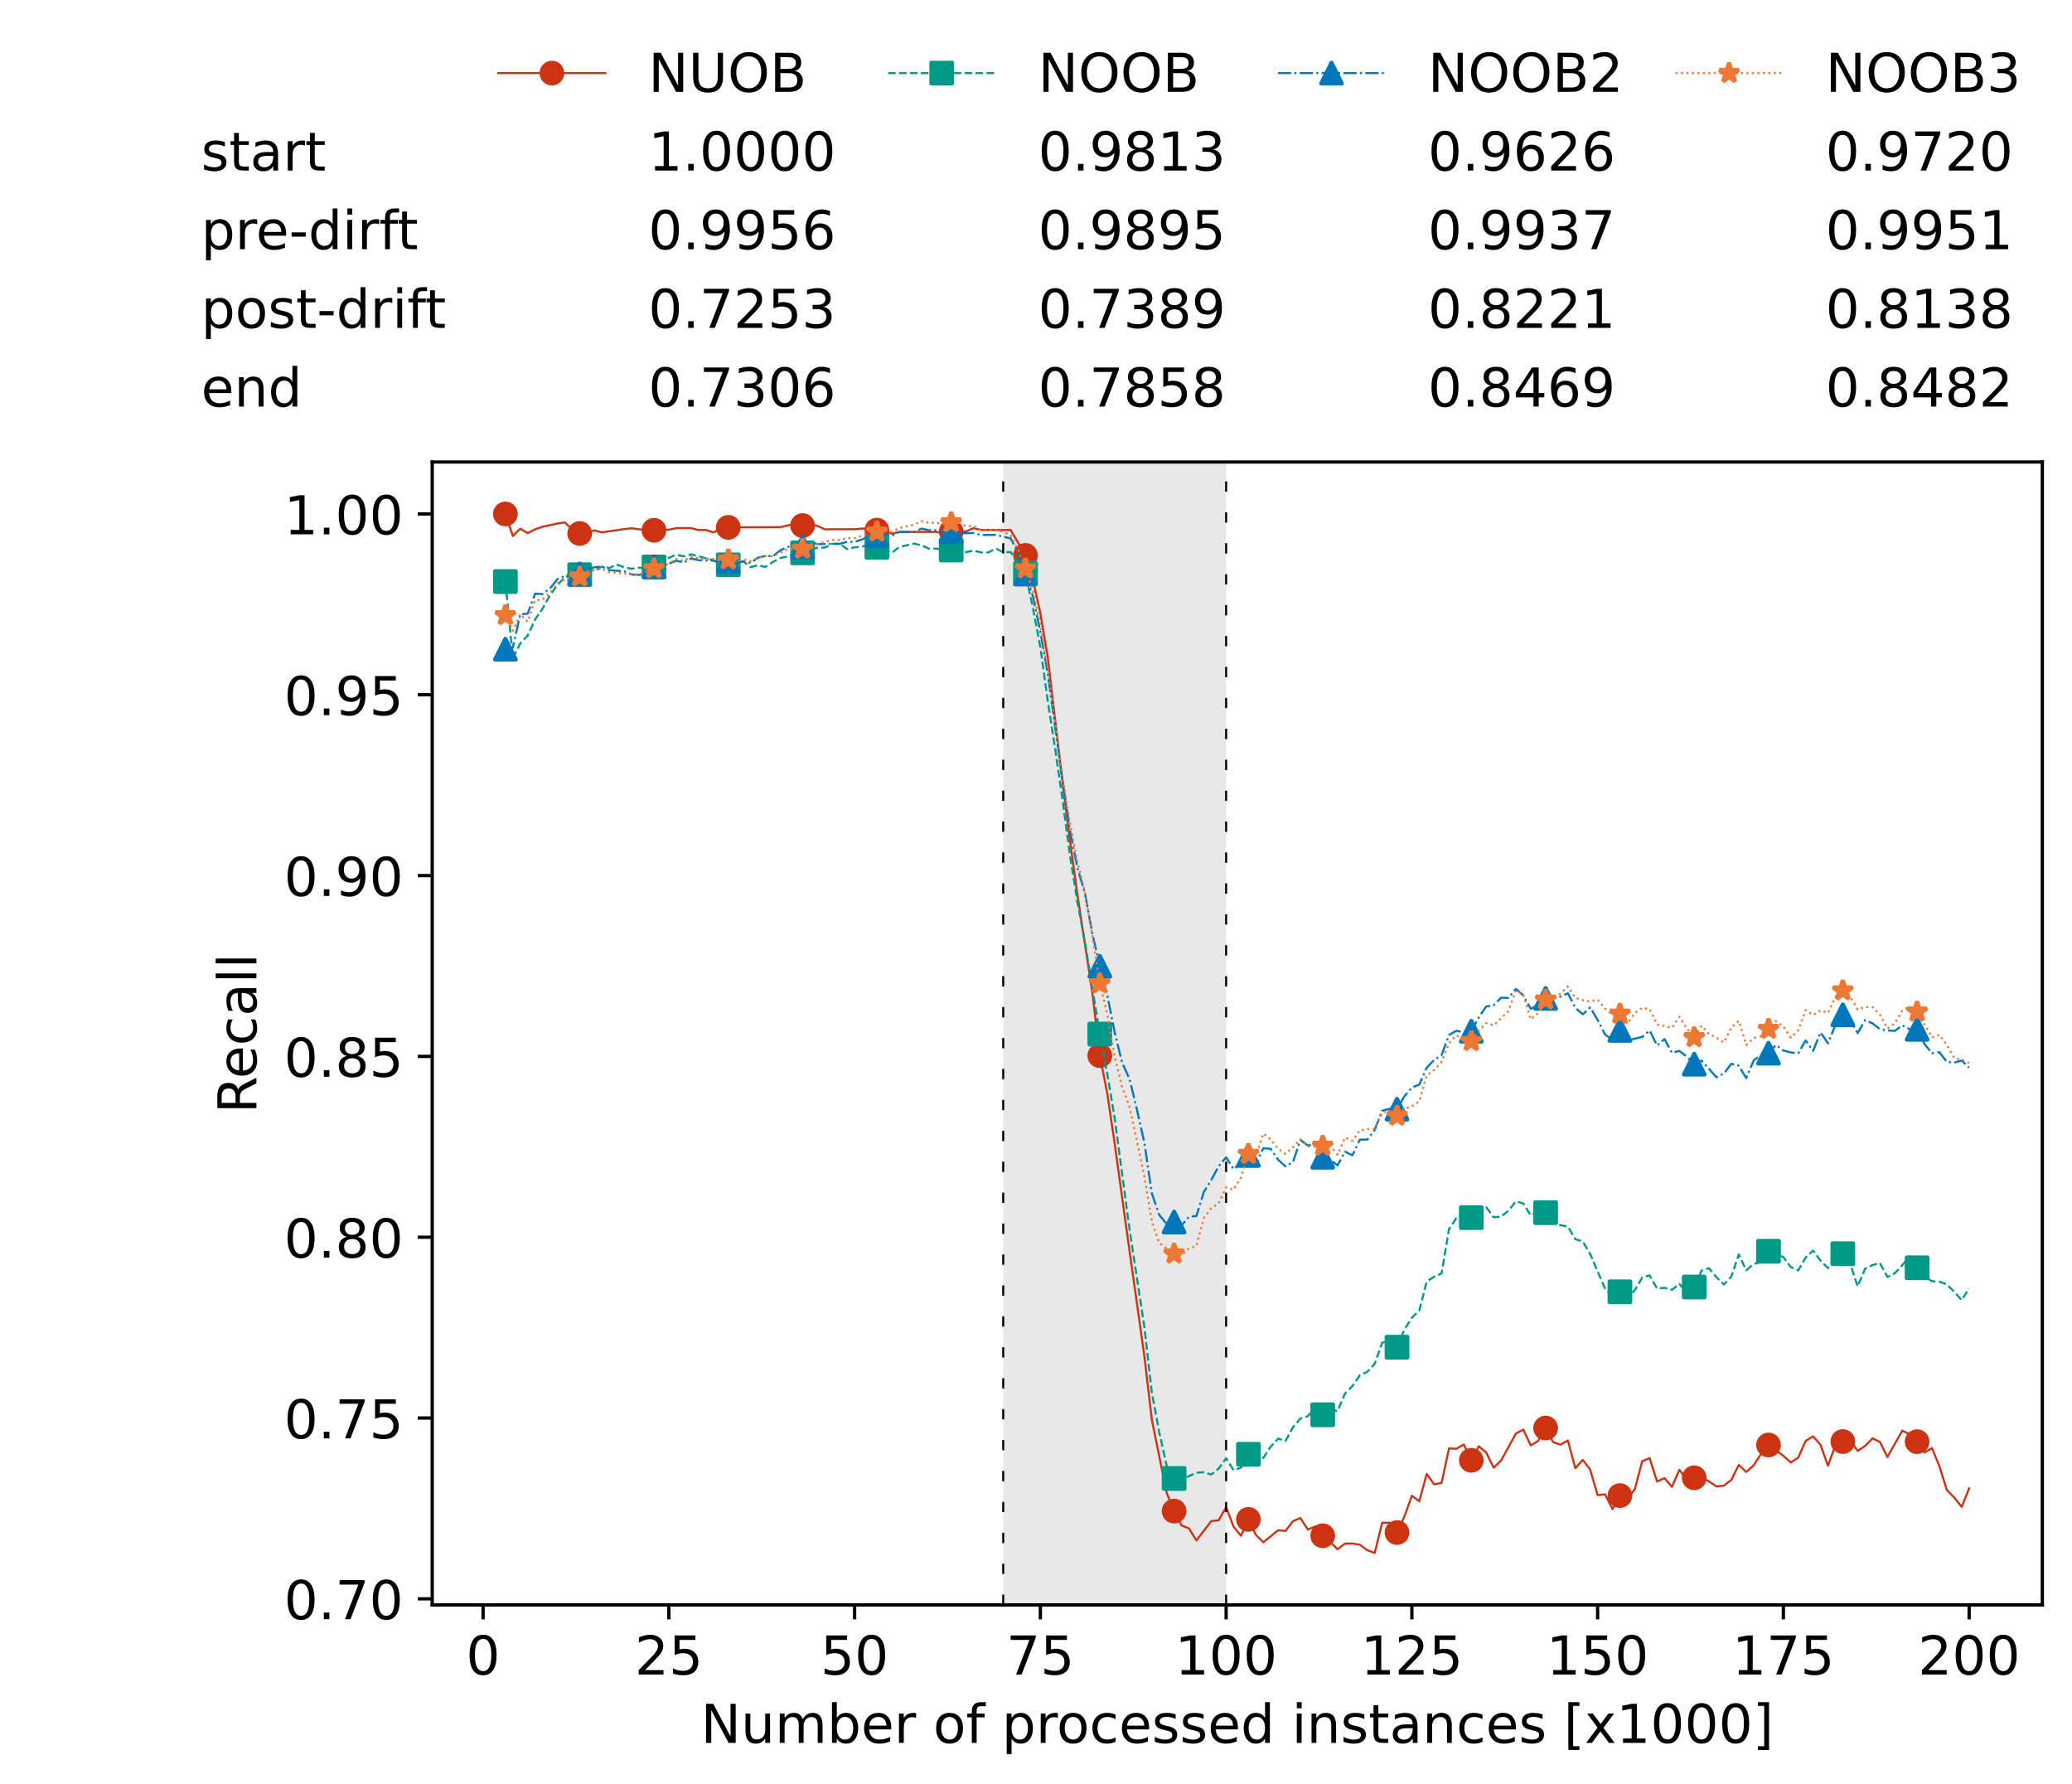 <?xml version="1.0" encoding="utf-8" standalone="no"?>
<!DOCTYPE svg PUBLIC "-//W3C//DTD SVG 1.1//EN"
  "http://www.w3.org/Graphics/SVG/1.1/DTD/svg11.dtd">
<!-- Created with matplotlib (https://matplotlib.org/) -->
<svg height="432.615pt" version="1.1" viewBox="0 0 502.65 432.615" width="502.65pt" xmlns="http://www.w3.org/2000/svg" xmlns:xlink="http://www.w3.org/1999/xlink">
 <defs>
  <style type="text/css">*{stroke-linecap:butt;stroke-linejoin:round;}</style>
 </defs>
 <g id="figure_1">
  <g id="patch_1">
   <path d="M 0 432.615 
L 502.65 432.615 
L 502.65 0 
L 0 0 
z
" style="fill:#ffffff;"/>
  </g>
  <g id="axes_1">
   <g id="patch_2">
    <path d="M 104.85 389.252 
L 495.45 389.252 
L 495.45 112.052 
L 104.85 112.052 
z
" style="fill:#ffffff;"/>
   </g>
   <g id="patch_3">
    <path clip-path="url(#pb91ad06fee)" d="M 297.446 389.252 
L 297.446 112.052 
L 243.372 112.052 
L 243.372 389.252 
z
" style="fill:#d3d3d3;opacity:0.5;"/>
   </g>
   <g id="matplotlib.axis_1">
    <g id="xtick_1">
     <g id="line2d_1">
      <defs>
       <path d="M 0 0 
L 0 3.5 
" id="m0526abf7a9" style="stroke:#000000;stroke-width:0.8;"/>
      </defs>
      <g>
       <use style="stroke:#000000;stroke-width:0.8;" x="117.197" xlink:href="#m0526abf7a9" y="389.252"/>
      </g>
     </g>
     <g id="text_1">
      <!-- 0 -->
      <g transform="translate(113.061 406.13)scale(0.13 -0.13)">
       <defs>
        <path d="M 31.781 66.406 
Q 24.172 66.406 20.328 58.906 
Q 16.5 51.422 16.5 36.375 
Q 16.5 21.391 20.328 13.891 
Q 24.172 6.391 31.781 6.391 
Q 39.453 6.391 43.281 13.891 
Q 47.125 21.391 47.125 36.375 
Q 47.125 51.422 43.281 58.906 
Q 39.453 66.406 31.781 66.406 
z
M 31.781 74.219 
Q 44.047 74.219 50.516 64.516 
Q 56.984 54.828 56.984 36.375 
Q 56.984 17.969 50.516 8.266 
Q 44.047 -1.422 31.781 -1.422 
Q 19.531 -1.422 13.062 8.266 
Q 6.594 17.969 6.594 36.375 
Q 6.594 54.828 13.062 64.516 
Q 19.531 74.219 31.781 74.219 
z
" id="DejaVuSans-48"/>
       </defs>
       <use xlink:href="#DejaVuSans-48"/>
      </g>
     </g>
    </g>
    <g id="xtick_2">
     <g id="line2d_2">
      <g>
       <use style="stroke:#000000;stroke-width:0.8;" x="162.259" xlink:href="#m0526abf7a9" y="389.252"/>
      </g>
     </g>
     <g id="text_2">
      <!-- 25 -->
      <g transform="translate(153.988 406.13)scale(0.13 -0.13)">
       <defs>
        <path d="M 19.188 8.297 
L 53.609 8.297 
L 53.609 0 
L 7.328 0 
L 7.328 8.297 
Q 12.938 14.109 22.625 23.891 
Q 32.328 33.688 34.812 36.531 
Q 39.547 41.844 41.422 45.531 
Q 43.312 49.219 43.312 52.781 
Q 43.312 58.594 39.234 62.25 
Q 35.156 65.922 28.609 65.922 
Q 23.969 65.922 18.812 64.312 
Q 13.672 62.703 7.812 59.422 
L 7.812 69.391 
Q 13.766 71.781 18.938 73 
Q 24.125 74.219 28.422 74.219 
Q 39.75 74.219 46.484 68.547 
Q 53.219 62.891 53.219 53.422 
Q 53.219 48.922 51.531 44.891 
Q 49.859 40.875 45.406 35.406 
Q 44.188 33.984 37.641 27.219 
Q 31.109 20.453 19.188 8.297 
z
" id="DejaVuSans-50"/>
        <path d="M 10.797 72.906 
L 49.516 72.906 
L 49.516 64.594 
L 19.828 64.594 
L 19.828 46.734 
Q 21.969 47.469 24.109 47.828 
Q 26.266 48.188 28.422 48.188 
Q 40.625 48.188 47.75 41.5 
Q 54.891 34.812 54.891 23.391 
Q 54.891 11.625 47.562 5.094 
Q 40.234 -1.422 26.906 -1.422 
Q 22.312 -1.422 17.547 -0.641 
Q 12.797 0.141 7.719 1.703 
L 7.719 11.625 
Q 12.109 9.234 16.797 8.062 
Q 21.484 6.891 26.703 6.891 
Q 35.156 6.891 40.078 11.328 
Q 45.016 15.766 45.016 23.391 
Q 45.016 31 40.078 35.438 
Q 35.156 39.891 26.703 39.891 
Q 22.75 39.891 18.812 39.016 
Q 14.891 38.141 10.797 36.281 
z
" id="DejaVuSans-53"/>
       </defs>
       <use xlink:href="#DejaVuSans-50"/>
       <use x="63.623" xlink:href="#DejaVuSans-53"/>
      </g>
     </g>
    </g>
    <g id="xtick_3">
     <g id="line2d_3">
      <g>
       <use style="stroke:#000000;stroke-width:0.8;" x="207.322" xlink:href="#m0526abf7a9" y="389.252"/>
      </g>
     </g>
     <g id="text_3">
      <!-- 50 -->
      <g transform="translate(199.05 406.13)scale(0.13 -0.13)">
       <use xlink:href="#DejaVuSans-53"/>
       <use x="63.623" xlink:href="#DejaVuSans-48"/>
      </g>
     </g>
    </g>
    <g id="xtick_4">
     <g id="line2d_4">
      <g>
       <use style="stroke:#000000;stroke-width:0.8;" x="252.384" xlink:href="#m0526abf7a9" y="389.252"/>
      </g>
     </g>
     <g id="text_4">
      <!-- 75 -->
      <g transform="translate(244.113 406.13)scale(0.13 -0.13)">
       <defs>
        <path d="M 8.203 72.906 
L 55.078 72.906 
L 55.078 68.703 
L 28.609 0 
L 18.312 0 
L 43.219 64.594 
L 8.203 64.594 
z
" id="DejaVuSans-55"/>
       </defs>
       <use xlink:href="#DejaVuSans-55"/>
       <use x="63.623" xlink:href="#DejaVuSans-53"/>
      </g>
     </g>
    </g>
    <g id="xtick_5">
     <g id="line2d_5">
      <g>
       <use style="stroke:#000000;stroke-width:0.8;" x="297.446" xlink:href="#m0526abf7a9" y="389.252"/>
      </g>
     </g>
     <g id="text_5">
      <!-- 100 -->
      <g transform="translate(285.039 406.13)scale(0.13 -0.13)">
       <defs>
        <path d="M 12.406 8.297 
L 28.516 8.297 
L 28.516 63.922 
L 10.984 60.406 
L 10.984 69.391 
L 28.422 72.906 
L 38.281 72.906 
L 38.281 8.297 
L 54.391 8.297 
L 54.391 0 
L 12.406 0 
z
" id="DejaVuSans-49"/>
       </defs>
       <use xlink:href="#DejaVuSans-49"/>
       <use x="63.623" xlink:href="#DejaVuSans-48"/>
       <use x="127.246" xlink:href="#DejaVuSans-48"/>
      </g>
     </g>
    </g>
    <g id="xtick_6">
     <g id="line2d_6">
      <g>
       <use style="stroke:#000000;stroke-width:0.8;" x="342.509" xlink:href="#m0526abf7a9" y="389.252"/>
      </g>
     </g>
     <g id="text_6">
      <!-- 125 -->
      <g transform="translate(330.102 406.13)scale(0.13 -0.13)">
       <use xlink:href="#DejaVuSans-49"/>
       <use x="63.623" xlink:href="#DejaVuSans-50"/>
       <use x="127.246" xlink:href="#DejaVuSans-53"/>
      </g>
     </g>
    </g>
    <g id="xtick_7">
     <g id="line2d_7">
      <g>
       <use style="stroke:#000000;stroke-width:0.8;" x="387.571" xlink:href="#m0526abf7a9" y="389.252"/>
      </g>
     </g>
     <g id="text_7">
      <!-- 150 -->
      <g transform="translate(375.164 406.13)scale(0.13 -0.13)">
       <use xlink:href="#DejaVuSans-49"/>
       <use x="63.623" xlink:href="#DejaVuSans-53"/>
       <use x="127.246" xlink:href="#DejaVuSans-48"/>
      </g>
     </g>
    </g>
    <g id="xtick_8">
     <g id="line2d_8">
      <g>
       <use style="stroke:#000000;stroke-width:0.8;" x="432.633" xlink:href="#m0526abf7a9" y="389.252"/>
      </g>
     </g>
     <g id="text_8">
      <!-- 175 -->
      <g transform="translate(420.226 406.13)scale(0.13 -0.13)">
       <use xlink:href="#DejaVuSans-49"/>
       <use x="63.623" xlink:href="#DejaVuSans-55"/>
       <use x="127.246" xlink:href="#DejaVuSans-53"/>
      </g>
     </g>
    </g>
    <g id="xtick_9">
     <g id="line2d_9">
      <g>
       <use style="stroke:#000000;stroke-width:0.8;" x="477.695" xlink:href="#m0526abf7a9" y="389.252"/>
      </g>
     </g>
     <g id="text_9">
      <!-- 200 -->
      <g transform="translate(465.289 406.13)scale(0.13 -0.13)">
       <use xlink:href="#DejaVuSans-50"/>
       <use x="63.623" xlink:href="#DejaVuSans-48"/>
       <use x="127.246" xlink:href="#DejaVuSans-48"/>
      </g>
     </g>
    </g>
    <g id="text_10">
     <!-- Number of processed instances [x1000] -->
     <g transform="translate(170.025 422.711)scale(0.13 -0.13)">
      <defs>
       <path d="M 9.812 72.906 
L 23.094 72.906 
L 55.422 11.922 
L 55.422 72.906 
L 64.984 72.906 
L 64.984 0 
L 51.703 0 
L 19.391 60.984 
L 19.391 0 
L 9.812 0 
z
" id="DejaVuSans-78"/>
       <path d="M 8.5 21.578 
L 8.5 54.688 
L 17.484 54.688 
L 17.484 21.922 
Q 17.484 14.156 20.5 10.266 
Q 23.531 6.391 29.594 6.391 
Q 36.859 6.391 41.078 11.031 
Q 45.312 15.672 45.312 23.688 
L 45.312 54.688 
L 54.297 54.688 
L 54.297 0 
L 45.312 0 
L 45.312 8.406 
Q 42.047 3.422 37.719 1 
Q 33.406 -1.422 27.688 -1.422 
Q 18.266 -1.422 13.375 4.438 
Q 8.5 10.297 8.5 21.578 
z
M 31.109 56 
z
" id="DejaVuSans-117"/>
       <path d="M 52 44.188 
Q 55.375 50.25 60.062 53.125 
Q 64.75 56 71.094 56 
Q 79.641 56 84.281 50.016 
Q 88.922 44.047 88.922 33.016 
L 88.922 0 
L 79.891 0 
L 79.891 32.719 
Q 79.891 40.578 77.094 44.375 
Q 74.312 48.188 68.609 48.188 
Q 61.625 48.188 57.562 43.547 
Q 53.516 38.922 53.516 30.906 
L 53.516 0 
L 44.484 0 
L 44.484 32.719 
Q 44.484 40.625 41.703 44.406 
Q 38.922 48.188 33.109 48.188 
Q 26.219 48.188 22.156 43.531 
Q 18.109 38.875 18.109 30.906 
L 18.109 0 
L 9.078 0 
L 9.078 54.688 
L 18.109 54.688 
L 18.109 46.188 
Q 21.188 51.219 25.484 53.609 
Q 29.781 56 35.688 56 
Q 41.656 56 45.828 52.969 
Q 50 49.953 52 44.188 
z
" id="DejaVuSans-109"/>
       <path d="M 48.688 27.297 
Q 48.688 37.203 44.609 42.844 
Q 40.531 48.484 33.406 48.484 
Q 26.266 48.484 22.188 42.844 
Q 18.109 37.203 18.109 27.297 
Q 18.109 17.391 22.188 11.75 
Q 26.266 6.109 33.406 6.109 
Q 40.531 6.109 44.609 11.75 
Q 48.688 17.391 48.688 27.297 
z
M 18.109 46.391 
Q 20.953 51.266 25.266 53.625 
Q 29.594 56 35.594 56 
Q 45.562 56 51.781 48.094 
Q 58.016 40.188 58.016 27.297 
Q 58.016 14.406 51.781 6.484 
Q 45.562 -1.422 35.594 -1.422 
Q 29.594 -1.422 25.266 0.953 
Q 20.953 3.328 18.109 8.203 
L 18.109 0 
L 9.078 0 
L 9.078 75.984 
L 18.109 75.984 
z
" id="DejaVuSans-98"/>
       <path d="M 56.203 29.594 
L 56.203 25.203 
L 14.891 25.203 
Q 15.484 15.922 20.484 11.062 
Q 25.484 6.203 34.422 6.203 
Q 39.594 6.203 44.453 7.469 
Q 49.312 8.734 54.109 11.281 
L 54.109 2.781 
Q 49.266 0.734 44.188 -0.344 
Q 39.109 -1.422 33.891 -1.422 
Q 20.797 -1.422 13.156 6.188 
Q 5.516 13.812 5.516 26.812 
Q 5.516 40.234 12.766 48.109 
Q 20.016 56 32.328 56 
Q 43.359 56 49.781 48.891 
Q 56.203 41.797 56.203 29.594 
z
M 47.219 32.234 
Q 47.125 39.594 43.094 43.984 
Q 39.062 48.391 32.422 48.391 
Q 24.906 48.391 20.391 44.141 
Q 15.875 39.891 15.188 32.172 
z
" id="DejaVuSans-101"/>
       <path d="M 41.109 46.297 
Q 39.594 47.172 37.812 47.578 
Q 36.031 48 33.891 48 
Q 26.266 48 22.188 43.047 
Q 18.109 38.094 18.109 28.812 
L 18.109 0 
L 9.078 0 
L 9.078 54.688 
L 18.109 54.688 
L 18.109 46.188 
Q 20.953 51.172 25.484 53.578 
Q 30.031 56 36.531 56 
Q 37.453 56 38.578 55.875 
Q 39.703 55.766 41.062 55.516 
z
" id="DejaVuSans-114"/>
       <path id="DejaVuSans-32"/>
       <path d="M 30.609 48.391 
Q 23.391 48.391 19.188 42.75 
Q 14.984 37.109 14.984 27.297 
Q 14.984 17.484 19.156 11.844 
Q 23.344 6.203 30.609 6.203 
Q 37.797 6.203 41.984 11.859 
Q 46.188 17.531 46.188 27.297 
Q 46.188 37.016 41.984 42.703 
Q 37.797 48.391 30.609 48.391 
z
M 30.609 56 
Q 42.328 56 49.016 48.375 
Q 55.719 40.766 55.719 27.297 
Q 55.719 13.875 49.016 6.219 
Q 42.328 -1.422 30.609 -1.422 
Q 18.844 -1.422 12.172 6.219 
Q 5.516 13.875 5.516 27.297 
Q 5.516 40.766 12.172 48.375 
Q 18.844 56 30.609 56 
z
" id="DejaVuSans-111"/>
       <path d="M 37.109 75.984 
L 37.109 68.5 
L 28.516 68.5 
Q 23.688 68.5 21.797 66.547 
Q 19.922 64.594 19.922 59.516 
L 19.922 54.688 
L 34.719 54.688 
L 34.719 47.703 
L 19.922 47.703 
L 19.922 0 
L 10.891 0 
L 10.891 47.703 
L 2.297 47.703 
L 2.297 54.688 
L 10.891 54.688 
L 10.891 58.5 
Q 10.891 67.625 15.141 71.797 
Q 19.391 75.984 28.609 75.984 
z
" id="DejaVuSans-102"/>
       <path d="M 18.109 8.203 
L 18.109 -20.797 
L 9.078 -20.797 
L 9.078 54.688 
L 18.109 54.688 
L 18.109 46.391 
Q 20.953 51.266 25.266 53.625 
Q 29.594 56 35.594 56 
Q 45.562 56 51.781 48.094 
Q 58.016 40.188 58.016 27.297 
Q 58.016 14.406 51.781 6.484 
Q 45.562 -1.422 35.594 -1.422 
Q 29.594 -1.422 25.266 0.953 
Q 20.953 3.328 18.109 8.203 
z
M 48.688 27.297 
Q 48.688 37.203 44.609 42.844 
Q 40.531 48.484 33.406 48.484 
Q 26.266 48.484 22.188 42.844 
Q 18.109 37.203 18.109 27.297 
Q 18.109 17.391 22.188 11.75 
Q 26.266 6.109 33.406 6.109 
Q 40.531 6.109 44.609 11.75 
Q 48.688 17.391 48.688 27.297 
z
" id="DejaVuSans-112"/>
       <path d="M 48.781 52.594 
L 48.781 44.188 
Q 44.969 46.297 41.141 47.344 
Q 37.312 48.391 33.406 48.391 
Q 24.656 48.391 19.812 42.844 
Q 14.984 37.312 14.984 27.297 
Q 14.984 17.281 19.812 11.734 
Q 24.656 6.203 33.406 6.203 
Q 37.312 6.203 41.141 7.25 
Q 44.969 8.297 48.781 10.406 
L 48.781 2.094 
Q 45.016 0.344 40.984 -0.531 
Q 36.969 -1.422 32.422 -1.422 
Q 20.062 -1.422 12.781 6.344 
Q 5.516 14.109 5.516 27.297 
Q 5.516 40.672 12.859 48.328 
Q 20.219 56 33.016 56 
Q 37.156 56 41.109 55.141 
Q 45.062 54.297 48.781 52.594 
z
" id="DejaVuSans-99"/>
       <path d="M 44.281 53.078 
L 44.281 44.578 
Q 40.484 46.531 36.375 47.5 
Q 32.281 48.484 27.875 48.484 
Q 21.188 48.484 17.844 46.438 
Q 14.5 44.391 14.5 40.281 
Q 14.5 37.156 16.891 35.375 
Q 19.281 33.594 26.516 31.984 
L 29.594 31.297 
Q 39.156 29.25 43.188 25.516 
Q 47.219 21.781 47.219 15.094 
Q 47.219 7.469 41.188 3.016 
Q 35.156 -1.422 24.609 -1.422 
Q 20.219 -1.422 15.453 -0.562 
Q 10.688 0.297 5.422 2 
L 5.422 11.281 
Q 10.406 8.688 15.234 7.391 
Q 20.062 6.109 24.812 6.109 
Q 31.156 6.109 34.562 8.281 
Q 37.984 10.453 37.984 14.406 
Q 37.984 18.062 35.516 20.016 
Q 33.062 21.969 24.703 23.781 
L 21.578 24.516 
Q 13.234 26.266 9.516 29.906 
Q 5.812 33.547 5.812 39.891 
Q 5.812 47.609 11.281 51.797 
Q 16.75 56 26.812 56 
Q 31.781 56 36.172 55.266 
Q 40.578 54.547 44.281 53.078 
z
" id="DejaVuSans-115"/>
       <path d="M 45.406 46.391 
L 45.406 75.984 
L 54.391 75.984 
L 54.391 0 
L 45.406 0 
L 45.406 8.203 
Q 42.578 3.328 38.25 0.953 
Q 33.938 -1.422 27.875 -1.422 
Q 17.969 -1.422 11.734 6.484 
Q 5.516 14.406 5.516 27.297 
Q 5.516 40.188 11.734 48.094 
Q 17.969 56 27.875 56 
Q 33.938 56 38.25 53.625 
Q 42.578 51.266 45.406 46.391 
z
M 14.797 27.297 
Q 14.797 17.391 18.875 11.75 
Q 22.953 6.109 30.078 6.109 
Q 37.203 6.109 41.297 11.75 
Q 45.406 17.391 45.406 27.297 
Q 45.406 37.203 41.297 42.844 
Q 37.203 48.484 30.078 48.484 
Q 22.953 48.484 18.875 42.844 
Q 14.797 37.203 14.797 27.297 
z
" id="DejaVuSans-100"/>
       <path d="M 9.422 54.688 
L 18.406 54.688 
L 18.406 0 
L 9.422 0 
z
M 9.422 75.984 
L 18.406 75.984 
L 18.406 64.594 
L 9.422 64.594 
z
" id="DejaVuSans-105"/>
       <path d="M 54.891 33.016 
L 54.891 0 
L 45.906 0 
L 45.906 32.719 
Q 45.906 40.484 42.875 44.328 
Q 39.844 48.188 33.797 48.188 
Q 26.516 48.188 22.312 43.547 
Q 18.109 38.922 18.109 30.906 
L 18.109 0 
L 9.078 0 
L 9.078 54.688 
L 18.109 54.688 
L 18.109 46.188 
Q 21.344 51.125 25.703 53.562 
Q 30.078 56 35.797 56 
Q 45.219 56 50.047 50.172 
Q 54.891 44.344 54.891 33.016 
z
" id="DejaVuSans-110"/>
       <path d="M 18.312 70.219 
L 18.312 54.688 
L 36.812 54.688 
L 36.812 47.703 
L 18.312 47.703 
L 18.312 18.016 
Q 18.312 11.328 20.141 9.422 
Q 21.969 7.516 27.594 7.516 
L 36.812 7.516 
L 36.812 0 
L 27.594 0 
Q 17.188 0 13.234 3.875 
Q 9.281 7.766 9.281 18.016 
L 9.281 47.703 
L 2.688 47.703 
L 2.688 54.688 
L 9.281 54.688 
L 9.281 70.219 
z
" id="DejaVuSans-116"/>
       <path d="M 34.281 27.484 
Q 23.391 27.484 19.188 25 
Q 14.984 22.516 14.984 16.5 
Q 14.984 11.719 18.141 8.906 
Q 21.297 6.109 26.703 6.109 
Q 34.188 6.109 38.703 11.406 
Q 43.219 16.703 43.219 25.484 
L 43.219 27.484 
z
M 52.203 31.203 
L 52.203 0 
L 43.219 0 
L 43.219 8.297 
Q 40.141 3.328 35.547 0.953 
Q 30.953 -1.422 24.312 -1.422 
Q 15.922 -1.422 10.953 3.297 
Q 6 8.016 6 15.922 
Q 6 25.141 12.172 29.828 
Q 18.359 34.516 30.609 34.516 
L 43.219 34.516 
L 43.219 35.406 
Q 43.219 41.609 39.141 45 
Q 35.062 48.391 27.688 48.391 
Q 23 48.391 18.547 47.266 
Q 14.109 46.141 10.016 43.891 
L 10.016 52.203 
Q 14.938 54.109 19.578 55.047 
Q 24.219 56 28.609 56 
Q 40.484 56 46.344 49.844 
Q 52.203 43.703 52.203 31.203 
z
" id="DejaVuSans-97"/>
       <path d="M 8.594 75.984 
L 29.297 75.984 
L 29.297 69 
L 17.578 69 
L 17.578 -6.203 
L 29.297 -6.203 
L 29.297 -13.188 
L 8.594 -13.188 
z
" id="DejaVuSans-91"/>
       <path d="M 54.891 54.688 
L 35.109 28.078 
L 55.906 0 
L 45.312 0 
L 29.391 21.484 
L 13.484 0 
L 2.875 0 
L 24.125 28.609 
L 4.688 54.688 
L 15.281 54.688 
L 29.781 35.203 
L 44.281 54.688 
z
" id="DejaVuSans-120"/>
       <path d="M 30.422 75.984 
L 30.422 -13.188 
L 9.719 -13.188 
L 9.719 -6.203 
L 21.391 -6.203 
L 21.391 69 
L 9.719 69 
L 9.719 75.984 
z
" id="DejaVuSans-93"/>
      </defs>
      <use xlink:href="#DejaVuSans-78"/>
      <use x="74.805" xlink:href="#DejaVuSans-117"/>
      <use x="138.184" xlink:href="#DejaVuSans-109"/>
      <use x="235.596" xlink:href="#DejaVuSans-98"/>
      <use x="299.072" xlink:href="#DejaVuSans-101"/>
      <use x="360.596" xlink:href="#DejaVuSans-114"/>
      <use x="401.709" xlink:href="#DejaVuSans-32"/>
      <use x="433.496" xlink:href="#DejaVuSans-111"/>
      <use x="494.678" xlink:href="#DejaVuSans-102"/>
      <use x="529.883" xlink:href="#DejaVuSans-32"/>
      <use x="561.67" xlink:href="#DejaVuSans-112"/>
      <use x="625.146" xlink:href="#DejaVuSans-114"/>
      <use x="664.01" xlink:href="#DejaVuSans-111"/>
      <use x="725.191" xlink:href="#DejaVuSans-99"/>
      <use x="780.172" xlink:href="#DejaVuSans-101"/>
      <use x="841.695" xlink:href="#DejaVuSans-115"/>
      <use x="893.795" xlink:href="#DejaVuSans-115"/>
      <use x="945.895" xlink:href="#DejaVuSans-101"/>
      <use x="1007.418" xlink:href="#DejaVuSans-100"/>
      <use x="1070.895" xlink:href="#DejaVuSans-32"/>
      <use x="1102.682" xlink:href="#DejaVuSans-105"/>
      <use x="1130.465" xlink:href="#DejaVuSans-110"/>
      <use x="1193.844" xlink:href="#DejaVuSans-115"/>
      <use x="1245.943" xlink:href="#DejaVuSans-116"/>
      <use x="1285.152" xlink:href="#DejaVuSans-97"/>
      <use x="1346.432" xlink:href="#DejaVuSans-110"/>
      <use x="1409.811" xlink:href="#DejaVuSans-99"/>
      <use x="1464.791" xlink:href="#DejaVuSans-101"/>
      <use x="1526.314" xlink:href="#DejaVuSans-115"/>
      <use x="1578.414" xlink:href="#DejaVuSans-32"/>
      <use x="1610.201" xlink:href="#DejaVuSans-91"/>
      <use x="1649.215" xlink:href="#DejaVuSans-120"/>
      <use x="1708.395" xlink:href="#DejaVuSans-49"/>
      <use x="1772.018" xlink:href="#DejaVuSans-48"/>
      <use x="1835.641" xlink:href="#DejaVuSans-48"/>
      <use x="1899.264" xlink:href="#DejaVuSans-48"/>
      <use x="1962.887" xlink:href="#DejaVuSans-93"/>
     </g>
    </g>
   </g>
   <g id="matplotlib.axis_2">
    <g id="ytick_1">
     <g id="line2d_10">
      <defs>
       <path d="M 0 0 
L -3.5 0 
" id="mdb2f9a8128" style="stroke:#000000;stroke-width:0.8;"/>
      </defs>
      <g>
       <use style="stroke:#000000;stroke-width:0.8;" x="104.85" xlink:href="#mdb2f9a8128" y="387.773"/>
      </g>
     </g>
     <g id="text_11">
      <!-- 0.70 -->
      <g transform="translate(68.905 392.712)scale(0.13 -0.13)">
       <defs>
        <path d="M 10.688 12.406 
L 21 12.406 
L 21 0 
L 10.688 0 
z
" id="DejaVuSans-46"/>
       </defs>
       <use xlink:href="#DejaVuSans-48"/>
       <use x="63.623" xlink:href="#DejaVuSans-46"/>
       <use x="95.41" xlink:href="#DejaVuSans-55"/>
       <use x="159.033" xlink:href="#DejaVuSans-48"/>
      </g>
     </g>
    </g>
    <g id="ytick_2">
     <g id="line2d_11">
      <g>
       <use style="stroke:#000000;stroke-width:0.8;" x="104.85" xlink:href="#mdb2f9a8128" y="343.92"/>
      </g>
     </g>
     <g id="text_12">
      <!-- 0.75 -->
      <g transform="translate(68.905 348.859)scale(0.13 -0.13)">
       <use xlink:href="#DejaVuSans-48"/>
       <use x="63.623" xlink:href="#DejaVuSans-46"/>
       <use x="95.41" xlink:href="#DejaVuSans-55"/>
       <use x="159.033" xlink:href="#DejaVuSans-53"/>
      </g>
     </g>
    </g>
    <g id="ytick_3">
     <g id="line2d_12">
      <g>
       <use style="stroke:#000000;stroke-width:0.8;" x="104.85" xlink:href="#mdb2f9a8128" y="300.066"/>
      </g>
     </g>
     <g id="text_13">
      <!-- 0.80 -->
      <g transform="translate(68.905 305.005)scale(0.13 -0.13)">
       <defs>
        <path d="M 31.781 34.625 
Q 24.75 34.625 20.719 30.859 
Q 16.703 27.094 16.703 20.516 
Q 16.703 13.922 20.719 10.156 
Q 24.75 6.391 31.781 6.391 
Q 38.812 6.391 42.859 10.172 
Q 46.922 13.969 46.922 20.516 
Q 46.922 27.094 42.891 30.859 
Q 38.875 34.625 31.781 34.625 
z
M 21.922 38.812 
Q 15.578 40.375 12.031 44.719 
Q 8.5 49.078 8.5 55.328 
Q 8.5 64.062 14.719 69.141 
Q 20.953 74.219 31.781 74.219 
Q 42.672 74.219 48.875 69.141 
Q 55.078 64.062 55.078 55.328 
Q 55.078 49.078 51.531 44.719 
Q 48 40.375 41.703 38.812 
Q 48.828 37.156 52.797 32.312 
Q 56.781 27.484 56.781 20.516 
Q 56.781 9.906 50.312 4.234 
Q 43.844 -1.422 31.781 -1.422 
Q 19.734 -1.422 13.25 4.234 
Q 6.781 9.906 6.781 20.516 
Q 6.781 27.484 10.781 32.312 
Q 14.797 37.156 21.922 38.812 
z
M 18.312 54.391 
Q 18.312 48.734 21.844 45.562 
Q 25.391 42.391 31.781 42.391 
Q 38.141 42.391 41.719 45.562 
Q 45.312 48.734 45.312 54.391 
Q 45.312 60.062 41.719 63.234 
Q 38.141 66.406 31.781 66.406 
Q 25.391 66.406 21.844 63.234 
Q 18.312 60.062 18.312 54.391 
z
" id="DejaVuSans-56"/>
       </defs>
       <use xlink:href="#DejaVuSans-48"/>
       <use x="63.623" xlink:href="#DejaVuSans-46"/>
       <use x="95.41" xlink:href="#DejaVuSans-56"/>
       <use x="159.033" xlink:href="#DejaVuSans-48"/>
      </g>
     </g>
    </g>
    <g id="ytick_4">
     <g id="line2d_13">
      <g>
       <use style="stroke:#000000;stroke-width:0.8;" x="104.85" xlink:href="#mdb2f9a8128" y="256.213"/>
      </g>
     </g>
     <g id="text_14">
      <!-- 0.85 -->
      <g transform="translate(68.905 261.152)scale(0.13 -0.13)">
       <use xlink:href="#DejaVuSans-48"/>
       <use x="63.623" xlink:href="#DejaVuSans-46"/>
       <use x="95.41" xlink:href="#DejaVuSans-56"/>
       <use x="159.033" xlink:href="#DejaVuSans-53"/>
      </g>
     </g>
    </g>
    <g id="ytick_5">
     <g id="line2d_14">
      <g>
       <use style="stroke:#000000;stroke-width:0.8;" x="104.85" xlink:href="#mdb2f9a8128" y="212.359"/>
      </g>
     </g>
     <g id="text_15">
      <!-- 0.90 -->
      <g transform="translate(68.905 217.298)scale(0.13 -0.13)">
       <defs>
        <path d="M 10.984 1.516 
L 10.984 10.5 
Q 14.703 8.734 18.5 7.812 
Q 22.312 6.891 25.984 6.891 
Q 35.75 6.891 40.891 13.453 
Q 46.047 20.016 46.781 33.406 
Q 43.953 29.203 39.594 26.953 
Q 35.25 24.703 29.984 24.703 
Q 19.047 24.703 12.672 31.312 
Q 6.297 37.938 6.297 49.422 
Q 6.297 60.641 12.938 67.422 
Q 19.578 74.219 30.609 74.219 
Q 43.266 74.219 49.922 64.516 
Q 56.594 54.828 56.594 36.375 
Q 56.594 19.141 48.406 8.859 
Q 40.234 -1.422 26.422 -1.422 
Q 22.703 -1.422 18.891 -0.688 
Q 15.094 0.047 10.984 1.516 
z
M 30.609 32.422 
Q 37.25 32.422 41.125 36.953 
Q 45.016 41.5 45.016 49.422 
Q 45.016 57.281 41.125 61.844 
Q 37.25 66.406 30.609 66.406 
Q 23.969 66.406 20.094 61.844 
Q 16.219 57.281 16.219 49.422 
Q 16.219 41.5 20.094 36.953 
Q 23.969 32.422 30.609 32.422 
z
" id="DejaVuSans-57"/>
       </defs>
       <use xlink:href="#DejaVuSans-48"/>
       <use x="63.623" xlink:href="#DejaVuSans-46"/>
       <use x="95.41" xlink:href="#DejaVuSans-57"/>
       <use x="159.033" xlink:href="#DejaVuSans-48"/>
      </g>
     </g>
    </g>
    <g id="ytick_6">
     <g id="line2d_15">
      <g>
       <use style="stroke:#000000;stroke-width:0.8;" x="104.85" xlink:href="#mdb2f9a8128" y="168.505"/>
      </g>
     </g>
     <g id="text_16">
      <!-- 0.95 -->
      <g transform="translate(68.905 173.444)scale(0.13 -0.13)">
       <use xlink:href="#DejaVuSans-48"/>
       <use x="63.623" xlink:href="#DejaVuSans-46"/>
       <use x="95.41" xlink:href="#DejaVuSans-57"/>
       <use x="159.033" xlink:href="#DejaVuSans-53"/>
      </g>
     </g>
    </g>
    <g id="ytick_7">
     <g id="line2d_16">
      <g>
       <use style="stroke:#000000;stroke-width:0.8;" x="104.85" xlink:href="#mdb2f9a8128" y="124.652"/>
      </g>
     </g>
     <g id="text_17">
      <!-- 1.00 -->
      <g transform="translate(68.905 129.591)scale(0.13 -0.13)">
       <use xlink:href="#DejaVuSans-49"/>
       <use x="63.623" xlink:href="#DejaVuSans-46"/>
       <use x="95.41" xlink:href="#DejaVuSans-48"/>
       <use x="159.033" xlink:href="#DejaVuSans-48"/>
      </g>
     </g>
    </g>
    <g id="text_18">
     <!-- Recall -->
     <g transform="translate(62.201 270.044)rotate(-90)scale(0.13 -0.13)">
      <defs>
       <path d="M 44.391 34.188 
Q 47.562 33.109 50.562 29.594 
Q 53.562 26.078 56.594 19.922 
L 66.609 0 
L 56 0 
L 46.688 18.703 
Q 43.062 26.031 39.672 28.422 
Q 36.281 30.812 30.422 30.812 
L 19.672 30.812 
L 19.672 0 
L 9.812 0 
L 9.812 72.906 
L 32.078 72.906 
Q 44.578 72.906 50.734 67.672 
Q 56.891 62.453 56.891 51.906 
Q 56.891 45.016 53.688 40.469 
Q 50.484 35.938 44.391 34.188 
z
M 19.672 64.797 
L 19.672 38.922 
L 32.078 38.922 
Q 39.203 38.922 42.844 42.219 
Q 46.484 45.516 46.484 51.906 
Q 46.484 58.297 42.844 61.547 
Q 39.203 64.797 32.078 64.797 
z
" id="DejaVuSans-82"/>
       <path d="M 9.422 75.984 
L 18.406 75.984 
L 18.406 0 
L 9.422 0 
z
" id="DejaVuSans-108"/>
      </defs>
      <use xlink:href="#DejaVuSans-82"/>
      <use x="64.982" xlink:href="#DejaVuSans-101"/>
      <use x="126.506" xlink:href="#DejaVuSans-99"/>
      <use x="181.486" xlink:href="#DejaVuSans-97"/>
      <use x="242.766" xlink:href="#DejaVuSans-108"/>
      <use x="270.549" xlink:href="#DejaVuSans-108"/>
     </g>
    </g>
   </g>
   <g id="line2d_17"/>
   <g id="line2d_18"/>
   <g id="line2d_19"/>
   <g id="line2d_20"/>
   <g id="line2d_21"/>
   <g id="line2d_22">
    <path clip-path="url(#pb91ad06fee)" d="M 122.605 124.652 
L 124.407 130 
L 126.21 128.217 
L 128.012 129.301 
L 129.815 128.371 
L 131.617 127.751 
L 135.222 126.977 
L 137.024 126.718 
L 138.827 128.378 
L 140.629 129.39 
L 144.234 128.661 
L 146.037 129.112 
L 151.444 128.325 
L 153.247 128.121 
L 156.852 128.605 
L 158.654 128.605 
L 160.457 128.484 
L 162.259 128.484 
L 164.062 128.089 
L 167.667 128.089 
L 169.469 128.551 
L 171.272 128.551 
L 173.074 129.113 
L 174.877 128.18 
L 176.679 127.903 
L 189.297 127.849 
L 192.902 127.018 
L 194.704 127.46 
L 196.507 127.047 
L 198.309 127.563 
L 200.112 128.375 
L 207.322 128.352 
L 209.124 128.203 
L 210.927 128.203 
L 212.729 128.564 
L 214.532 128.564 
L 216.334 129.468 
L 218.137 129.007 
L 227.149 129.007 
L 228.952 129.378 
L 230.754 128.935 
L 234.359 128.891 
L 236.162 128.079 
L 237.964 128.531 
L 245.174 128.54 
L 248.779 134.699 
L 250.581 140.612 
L 252.384 148.749 
L 254.186 159.405 
L 257.791 190.054 
L 259.594 204.05 
L 261.396 217.169 
L 265.001 240.799 
L 266.804 256.033 
L 268.606 265.151 
L 270.409 277.338 
L 274.014 303.422 
L 277.619 328.935 
L 279.421 344.306 
L 283.026 362.056 
L 284.829 366.492 
L 286.631 369.976 
L 288.434 370.68 
L 290.236 373.618 
L 293.841 368.928 
L 295.644 368.715 
L 297.446 365.542 
L 299.249 370.264 
L 301.051 372.473 
L 302.854 368.499 
L 304.656 372.251 
L 306.459 374.055 
L 310.064 371.147 
L 311.866 371.3 
L 313.669 368.931 
L 315.471 368.178 
L 317.274 370.966 
L 319.076 370.217 
L 320.879 372.476 
L 322.681 373.942 
L 324.484 375.737 
L 326.286 374.371 
L 328.089 374.353 
L 329.891 374.644 
L 331.694 375.967 
L 333.496 376.652 
L 335.299 369.325 
L 337.101 369.305 
L 338.904 371.697 
L 340.706 367.768 
L 342.509 362.774 
L 344.311 364.09 
L 346.114 357.461 
L 347.916 360.008 
L 349.719 359.646 
L 351.521 351.293 
L 353.324 351.365 
L 355.126 350.34 
L 356.928 354.176 
L 358.731 350.768 
L 360.533 352.253 
L 362.336 355.972 
L 364.138 354.255 
L 367.743 347.691 
L 369.546 346.716 
L 371.348 350.575 
L 373.151 349.454 
L 374.953 346.344 
L 376.756 349.75 
L 378.558 350.368 
L 380.361 349.364 
L 382.163 356.09 
L 383.966 354.087 
L 385.768 356.434 
L 387.571 362.621 
L 389.373 362.428 
L 391.176 366.013 
L 392.978 362.733 
L 394.781 363.501 
L 396.583 361.239 
L 398.386 354.41 
L 400.188 353.644 
L 401.991 359.314 
L 403.793 358.489 
L 405.596 360.608 
L 407.398 356.486 
L 409.201 358.802 
L 411.003 358.416 
L 412.806 358.307 
L 414.608 359.299 
L 416.411 360.512 
L 418.213 360.297 
L 420.016 358.921 
L 421.818 355.284 
L 423.621 357.007 
L 425.423 355.376 
L 427.226 352.607 
L 429.028 350.461 
L 432.633 353.086 
L 434.436 354.698 
L 436.238 353.507 
L 438.041 349.48 
L 439.843 348.361 
L 441.646 350.409 
L 443.448 355.488 
L 445.251 350.535 
L 447.053 349.633 
L 448.856 349.272 
L 450.658 351.897 
L 452.461 350.69 
L 454.263 348.848 
L 456.066 349.731 
L 457.868 353.378 
L 461.473 347.003 
L 463.276 347.835 
L 465.078 349.652 
L 466.881 352.283 
L 468.683 351.212 
L 470.485 355.621 
L 472.288 361.377 
L 474.09 363.206 
L 475.893 365.474 
L 477.695 360.964 
L 477.695 360.964 
" style="fill:none;stroke:#cc3311;stroke-linecap:square;stroke-width:0.5;"/>
    <defs>
     <path d="M 0 2.5 
C 0.663 2.5 1.299 2.237 1.768 1.768 
C 2.237 1.299 2.5 0.663 2.5 0 
C 2.5 -0.663 2.237 -1.299 1.768 -1.768 
C 1.299 -2.237 0.663 -2.5 0 -2.5 
C -0.663 -2.5 -1.299 -2.237 -1.768 -1.768 
C -2.237 -1.299 -2.5 -0.663 -2.5 0 
C -2.5 0.663 -2.237 1.299 -1.768 1.768 
C -1.299 2.237 -0.663 2.5 0 2.5 
z
" id="m85705d6364" style="stroke:#cc3311;"/>
    </defs>
    <g clip-path="url(#pb91ad06fee)">
     <use style="fill:#cc3311;stroke:#cc3311;" x="122.605" xlink:href="#m85705d6364" y="124.652"/>
     <use style="fill:#cc3311;stroke:#cc3311;" x="140.629" xlink:href="#m85705d6364" y="129.39"/>
     <use style="fill:#cc3311;stroke:#cc3311;" x="158.654" xlink:href="#m85705d6364" y="128.605"/>
     <use style="fill:#cc3311;stroke:#cc3311;" x="176.679" xlink:href="#m85705d6364" y="127.903"/>
     <use style="fill:#cc3311;stroke:#cc3311;" x="194.704" xlink:href="#m85705d6364" y="127.46"/>
     <use style="fill:#cc3311;stroke:#cc3311;" x="212.729" xlink:href="#m85705d6364" y="128.564"/>
     <use style="fill:#cc3311;stroke:#cc3311;" x="230.754" xlink:href="#m85705d6364" y="128.935"/>
     <use style="fill:#cc3311;stroke:#cc3311;" x="248.779" xlink:href="#m85705d6364" y="134.699"/>
     <use style="fill:#cc3311;stroke:#cc3311;" x="266.804" xlink:href="#m85705d6364" y="256.033"/>
     <use style="fill:#cc3311;stroke:#cc3311;" x="284.829" xlink:href="#m85705d6364" y="366.492"/>
     <use style="fill:#cc3311;stroke:#cc3311;" x="302.854" xlink:href="#m85705d6364" y="368.499"/>
     <use style="fill:#cc3311;stroke:#cc3311;" x="320.879" xlink:href="#m85705d6364" y="372.476"/>
     <use style="fill:#cc3311;stroke:#cc3311;" x="338.904" xlink:href="#m85705d6364" y="371.697"/>
     <use style="fill:#cc3311;stroke:#cc3311;" x="356.928" xlink:href="#m85705d6364" y="354.176"/>
     <use style="fill:#cc3311;stroke:#cc3311;" x="374.953" xlink:href="#m85705d6364" y="346.344"/>
     <use style="fill:#cc3311;stroke:#cc3311;" x="392.978" xlink:href="#m85705d6364" y="362.733"/>
     <use style="fill:#cc3311;stroke:#cc3311;" x="411.003" xlink:href="#m85705d6364" y="358.416"/>
     <use style="fill:#cc3311;stroke:#cc3311;" x="429.028" xlink:href="#m85705d6364" y="350.461"/>
     <use style="fill:#cc3311;stroke:#cc3311;" x="447.053" xlink:href="#m85705d6364" y="349.633"/>
     <use style="fill:#cc3311;stroke:#cc3311;" x="465.078" xlink:href="#m85705d6364" y="349.652"/>
    </g>
   </g>
   <g id="line2d_23"/>
   <g id="line2d_24"/>
   <g id="line2d_25"/>
   <g id="line2d_26"/>
   <g id="line2d_27">
    <path clip-path="url(#pb91ad06fee)" d="M 122.605 141.046 
L 124.407 159.589 
L 126.21 156.064 
L 128.012 154.137 
L 129.815 150.233 
L 131.617 147.631 
L 133.419 144.348 
L 135.222 141.886 
L 137.024 139.971 
L 138.827 139.372 
L 140.629 139.386 
L 142.432 138.158 
L 144.234 138.416 
L 146.037 137.433 
L 147.839 137.739 
L 149.642 136.921 
L 151.444 137.619 
L 153.247 137.935 
L 155.049 137.668 
L 156.852 137.86 
L 158.654 137.507 
L 160.457 136.074 
L 164.062 134.521 
L 165.864 134.936 
L 167.667 134.438 
L 173.074 135.904 
L 174.877 136.794 
L 176.679 136.984 
L 178.482 136.984 
L 180.284 136.141 
L 182.087 137.525 
L 183.889 137.109 
L 185.692 137.497 
L 187.494 136.29 
L 189.297 135.357 
L 191.099 134.947 
L 192.902 134.104 
L 194.704 134.08 
L 196.507 133.242 
L 198.309 132.854 
L 200.112 132.798 
L 201.914 131.884 
L 203.717 131.884 
L 205.519 133.177 
L 207.322 132.734 
L 209.124 132.585 
L 210.927 131.998 
L 212.729 132.72 
L 214.532 133.159 
L 216.334 134.063 
L 218.137 132.678 
L 221.742 131.838 
L 223.544 132.281 
L 225.347 133.05 
L 227.149 133.05 
L 228.952 133.422 
L 230.754 133.393 
L 232.557 132.99 
L 234.359 133.933 
L 236.162 133.527 
L 237.964 133.979 
L 239.767 133.979 
L 241.569 133.053 
L 243.372 133.888 
L 245.174 133.922 
L 246.976 136.203 
L 248.779 139.046 
L 250.581 147.477 
L 252.384 156.971 
L 254.186 170.086 
L 255.989 181.749 
L 257.791 194.143 
L 259.594 207.695 
L 261.396 218.92 
L 263.199 228.472 
L 266.804 250.805 
L 268.606 260.357 
L 270.409 271.169 
L 274.014 298.153 
L 277.619 321.846 
L 279.421 337.739 
L 281.224 347.377 
L 283.026 355.505 
L 284.829 358.582 
L 286.631 358.662 
L 288.434 358.009 
L 290.236 357.173 
L 292.039 357.076 
L 293.841 357.63 
L 295.644 356.164 
L 297.446 353.664 
L 299.249 356.57 
L 301.051 355.956 
L 302.854 352.712 
L 304.656 355.553 
L 306.459 353.596 
L 308.261 350.855 
L 310.064 348.911 
L 311.866 349.464 
L 313.669 346.146 
L 315.471 344.036 
L 317.274 343.465 
L 319.076 341.405 
L 320.879 343.132 
L 322.681 341.827 
L 324.484 342.237 
L 326.286 337.97 
L 328.089 336.149 
L 329.891 333.545 
L 331.694 332.71 
L 333.496 330.746 
L 335.299 325.669 
L 337.101 325.104 
L 338.904 326.736 
L 340.706 322.432 
L 342.509 319.612 
L 344.311 317.818 
L 346.114 310.759 
L 347.916 309.671 
L 349.719 308.847 
L 351.521 298.084 
L 353.324 295.409 
L 355.126 294.222 
L 356.928 295.318 
L 358.731 293.374 
L 360.533 292.771 
L 362.336 295.224 
L 364.138 295.085 
L 365.941 293.624 
L 367.743 291.361 
L 369.546 291.877 
L 371.348 294.788 
L 373.151 293.923 
L 374.953 294.114 
L 376.756 296.668 
L 378.558 297.147 
L 380.361 297.488 
L 382.163 300.545 
L 383.966 301.106 
L 385.768 304.152 
L 389.373 312.541 
L 391.176 314.304 
L 392.978 313.303 
L 394.781 314.911 
L 396.583 312.934 
L 398.386 309.85 
L 400.188 309.305 
L 401.991 312.505 
L 403.793 312.351 
L 405.596 312.831 
L 407.398 311.394 
L 409.201 313.495 
L 411.003 312.146 
L 412.806 308.131 
L 414.608 307.6 
L 416.411 309.784 
L 418.213 311.546 
L 420.016 309.568 
L 421.818 304.249 
L 423.621 308.088 
L 425.423 306.551 
L 427.226 306.089 
L 429.028 303.474 
L 430.831 304.066 
L 432.633 304.889 
L 434.436 307.305 
L 436.238 308.111 
L 438.041 304.979 
L 439.843 303.309 
L 441.646 305.746 
L 443.448 307.547 
L 445.251 305.601 
L 447.053 304.072 
L 448.856 306.579 
L 450.658 311.989 
L 452.461 307.676 
L 454.263 306.822 
L 456.066 306.331 
L 457.868 309.692 
L 459.671 308.802 
L 461.473 306.85 
L 463.276 304.656 
L 465.078 307.481 
L 466.881 309.603 
L 468.683 310.739 
L 470.485 310.861 
L 472.288 311.501 
L 474.09 313.322 
L 475.893 315.321 
L 477.695 312.507 
L 477.695 312.507 
" style="fill:none;stroke:#009988;stroke-dasharray:1.85,0.8;stroke-dashoffset:0;stroke-width:0.5;"/>
    <defs>
     <path d="M -2.5 2.5 
L 2.5 2.5 
L 2.5 -2.5 
L -2.5 -2.5 
z
" id="mf4b3c922fc" style="stroke:#009988;stroke-linejoin:miter;"/>
    </defs>
    <g clip-path="url(#pb91ad06fee)">
     <use style="fill:#009988;stroke:#009988;stroke-linejoin:miter;" x="122.605" xlink:href="#mf4b3c922fc" y="141.046"/>
     <use style="fill:#009988;stroke:#009988;stroke-linejoin:miter;" x="140.629" xlink:href="#mf4b3c922fc" y="139.386"/>
     <use style="fill:#009988;stroke:#009988;stroke-linejoin:miter;" x="158.654" xlink:href="#mf4b3c922fc" y="137.507"/>
     <use style="fill:#009988;stroke:#009988;stroke-linejoin:miter;" x="176.679" xlink:href="#mf4b3c922fc" y="136.984"/>
     <use style="fill:#009988;stroke:#009988;stroke-linejoin:miter;" x="194.704" xlink:href="#mf4b3c922fc" y="134.08"/>
     <use style="fill:#009988;stroke:#009988;stroke-linejoin:miter;" x="212.729" xlink:href="#mf4b3c922fc" y="132.72"/>
     <use style="fill:#009988;stroke:#009988;stroke-linejoin:miter;" x="230.754" xlink:href="#mf4b3c922fc" y="133.393"/>
     <use style="fill:#009988;stroke:#009988;stroke-linejoin:miter;" x="248.779" xlink:href="#mf4b3c922fc" y="139.046"/>
     <use style="fill:#009988;stroke:#009988;stroke-linejoin:miter;" x="266.804" xlink:href="#mf4b3c922fc" y="250.805"/>
     <use style="fill:#009988;stroke:#009988;stroke-linejoin:miter;" x="284.829" xlink:href="#mf4b3c922fc" y="358.582"/>
     <use style="fill:#009988;stroke:#009988;stroke-linejoin:miter;" x="302.854" xlink:href="#mf4b3c922fc" y="352.712"/>
     <use style="fill:#009988;stroke:#009988;stroke-linejoin:miter;" x="320.879" xlink:href="#mf4b3c922fc" y="343.132"/>
     <use style="fill:#009988;stroke:#009988;stroke-linejoin:miter;" x="338.904" xlink:href="#mf4b3c922fc" y="326.736"/>
     <use style="fill:#009988;stroke:#009988;stroke-linejoin:miter;" x="356.928" xlink:href="#mf4b3c922fc" y="295.318"/>
     <use style="fill:#009988;stroke:#009988;stroke-linejoin:miter;" x="374.953" xlink:href="#mf4b3c922fc" y="294.114"/>
     <use style="fill:#009988;stroke:#009988;stroke-linejoin:miter;" x="392.978" xlink:href="#mf4b3c922fc" y="313.303"/>
     <use style="fill:#009988;stroke:#009988;stroke-linejoin:miter;" x="411.003" xlink:href="#mf4b3c922fc" y="312.146"/>
     <use style="fill:#009988;stroke:#009988;stroke-linejoin:miter;" x="429.028" xlink:href="#mf4b3c922fc" y="303.474"/>
     <use style="fill:#009988;stroke:#009988;stroke-linejoin:miter;" x="447.053" xlink:href="#mf4b3c922fc" y="304.072"/>
     <use style="fill:#009988;stroke:#009988;stroke-linejoin:miter;" x="465.078" xlink:href="#mf4b3c922fc" y="307.481"/>
    </g>
   </g>
   <g id="line2d_28"/>
   <g id="line2d_29"/>
   <g id="line2d_30"/>
   <g id="line2d_31"/>
   <g id="line2d_32">
    <path clip-path="url(#pb91ad06fee)" d="M 122.605 157.44 
L 124.407 157.09 
L 126.21 148.984 
L 128.012 148.827 
L 129.815 143.992 
L 131.617 144.091 
L 133.419 142.722 
L 135.222 140.463 
L 137.024 139.711 
L 138.827 139.138 
L 140.629 139.173 
L 142.432 137.962 
L 144.234 137.587 
L 146.037 137.4 
L 147.839 138.287 
L 151.444 138.559 
L 153.247 139.342 
L 155.049 139.431 
L 156.852 139.114 
L 158.654 137.475 
L 162.259 136.705 
L 164.062 135.982 
L 165.864 136.439 
L 167.667 135.442 
L 169.469 135.872 
L 173.074 135.983 
L 174.877 136.42 
L 176.679 136.143 
L 178.482 136.557 
L 180.284 136.136 
L 182.087 136.543 
L 183.889 135.24 
L 185.692 134.838 
L 187.494 134.885 
L 189.297 133.485 
L 191.099 132.666 
L 192.902 132.244 
L 194.704 132.687 
L 196.507 131.446 
L 198.309 131.962 
L 203.717 131.897 
L 205.519 131.412 
L 207.322 131.412 
L 209.124 130.85 
L 210.927 129.946 
L 212.729 129.893 
L 214.532 129.479 
L 216.334 129.931 
L 218.137 129.008 
L 221.742 129.059 
L 223.544 128.207 
L 225.347 128.592 
L 227.149 128.592 
L 228.952 128.963 
L 230.754 128.934 
L 232.557 129.348 
L 236.162 129.289 
L 237.964 129.746 
L 241.569 129.721 
L 245.174 130.586 
L 246.976 134.018 
L 250.581 144.647 
L 252.384 153.237 
L 254.186 163.483 
L 257.791 189.454 
L 259.594 201.583 
L 261.396 210.569 
L 263.199 216.648 
L 265.001 226.45 
L 266.804 234.346 
L 268.606 241.313 
L 270.409 250.336 
L 272.211 257.71 
L 274.014 261.678 
L 275.816 269.133 
L 277.619 277.173 
L 279.421 289.415 
L 281.224 294.668 
L 283.026 296.825 
L 284.829 296.386 
L 286.631 297.23 
L 288.434 295.091 
L 290.236 294.931 
L 292.039 289.097 
L 293.841 286.192 
L 295.644 282.833 
L 297.446 280.696 
L 299.249 283.587 
L 301.051 282.027 
L 302.854 280.237 
L 304.656 282.389 
L 306.459 278.493 
L 308.261 278.621 
L 310.064 281.293 
L 311.866 282.895 
L 313.669 281.832 
L 315.471 276.483 
L 317.274 277.815 
L 319.076 277.436 
L 320.879 280.669 
L 322.681 281.244 
L 324.484 282.65 
L 326.286 279.311 
L 328.089 280.203 
L 329.891 276.381 
L 331.694 276.381 
L 333.496 274.02 
L 335.299 269.392 
L 337.101 268.916 
L 338.904 269.017 
L 340.706 265.87 
L 342.509 263.76 
L 344.311 263.042 
L 346.114 258.937 
L 347.916 257.075 
L 349.719 255.893 
L 351.521 250.994 
L 353.324 249.996 
L 355.126 250.384 
L 356.928 250.105 
L 358.731 246.774 
L 360.533 244.109 
L 362.336 243.841 
L 364.138 241.985 
L 365.941 242.026 
L 367.743 239.857 
L 369.546 241.422 
L 371.348 244.687 
L 373.151 243.7 
L 374.953 242.14 
L 376.756 241.714 
L 378.558 241.734 
L 380.361 240.899 
L 382.163 244.426 
L 383.966 246.002 
L 385.768 244.344 
L 387.571 247.348 
L 389.373 250.907 
L 391.176 252.232 
L 392.978 249.912 
L 394.781 252.342 
L 398.386 251.481 
L 400.188 249.927 
L 401.991 253.558 
L 403.793 252.017 
L 405.596 255.325 
L 407.398 254.886 
L 409.201 256.238 
L 411.003 258.102 
L 412.806 257.241 
L 416.411 261.285 
L 418.213 260.33 
L 420.016 258.008 
L 421.818 258.469 
L 423.621 261.471 
L 425.423 257.206 
L 427.226 255.821 
L 429.028 255.429 
L 430.831 253.442 
L 432.633 254.79 
L 434.436 255.243 
L 436.238 255.465 
L 438.041 252.332 
L 439.843 254.88 
L 441.646 250.378 
L 443.448 253.046 
L 445.251 248.623 
L 447.053 246.124 
L 448.856 247.42 
L 450.658 250.56 
L 452.461 247.418 
L 454.263 248.21 
L 456.066 249.592 
L 457.868 249.928 
L 459.671 250.027 
L 461.473 248.686 
L 463.276 249.643 
L 465.078 249.648 
L 466.881 253.215 
L 468.683 255.454 
L 470.485 255.187 
L 472.288 257.563 
L 474.09 257.712 
L 475.893 257.205 
L 477.695 258.947 
L 477.695 258.947 
" style="fill:none;stroke:#0077bb;stroke-dasharray:3.2,0.8,0.5,0.8;stroke-dashoffset:0;stroke-width:0.5;"/>
    <defs>
     <path d="M 0 -2.5 
L -2.5 2.5 
L 2.5 2.5 
z
" id="m2e41b1d37a" style="stroke:#0077bb;stroke-linejoin:miter;"/>
    </defs>
    <g clip-path="url(#pb91ad06fee)">
     <use style="fill:#0077bb;stroke:#0077bb;stroke-linejoin:miter;" x="122.605" xlink:href="#m2e41b1d37a" y="157.44"/>
     <use style="fill:#0077bb;stroke:#0077bb;stroke-linejoin:miter;" x="140.629" xlink:href="#m2e41b1d37a" y="139.173"/>
     <use style="fill:#0077bb;stroke:#0077bb;stroke-linejoin:miter;" x="158.654" xlink:href="#m2e41b1d37a" y="137.475"/>
     <use style="fill:#0077bb;stroke:#0077bb;stroke-linejoin:miter;" x="176.679" xlink:href="#m2e41b1d37a" y="136.143"/>
     <use style="fill:#0077bb;stroke:#0077bb;stroke-linejoin:miter;" x="194.704" xlink:href="#m2e41b1d37a" y="132.687"/>
     <use style="fill:#0077bb;stroke:#0077bb;stroke-linejoin:miter;" x="212.729" xlink:href="#m2e41b1d37a" y="129.893"/>
     <use style="fill:#0077bb;stroke:#0077bb;stroke-linejoin:miter;" x="230.754" xlink:href="#m2e41b1d37a" y="128.934"/>
     <use style="fill:#0077bb;stroke:#0077bb;stroke-linejoin:miter;" x="248.779" xlink:href="#m2e41b1d37a" y="139.227"/>
     <use style="fill:#0077bb;stroke:#0077bb;stroke-linejoin:miter;" x="266.804" xlink:href="#m2e41b1d37a" y="234.346"/>
     <use style="fill:#0077bb;stroke:#0077bb;stroke-linejoin:miter;" x="284.829" xlink:href="#m2e41b1d37a" y="296.386"/>
     <use style="fill:#0077bb;stroke:#0077bb;stroke-linejoin:miter;" x="302.854" xlink:href="#m2e41b1d37a" y="280.237"/>
     <use style="fill:#0077bb;stroke:#0077bb;stroke-linejoin:miter;" x="320.879" xlink:href="#m2e41b1d37a" y="280.669"/>
     <use style="fill:#0077bb;stroke:#0077bb;stroke-linejoin:miter;" x="338.904" xlink:href="#m2e41b1d37a" y="269.017"/>
     <use style="fill:#0077bb;stroke:#0077bb;stroke-linejoin:miter;" x="356.928" xlink:href="#m2e41b1d37a" y="250.105"/>
     <use style="fill:#0077bb;stroke:#0077bb;stroke-linejoin:miter;" x="374.953" xlink:href="#m2e41b1d37a" y="242.14"/>
     <use style="fill:#0077bb;stroke:#0077bb;stroke-linejoin:miter;" x="392.978" xlink:href="#m2e41b1d37a" y="249.912"/>
     <use style="fill:#0077bb;stroke:#0077bb;stroke-linejoin:miter;" x="411.003" xlink:href="#m2e41b1d37a" y="258.102"/>
     <use style="fill:#0077bb;stroke:#0077bb;stroke-linejoin:miter;" x="429.028" xlink:href="#m2e41b1d37a" y="255.429"/>
     <use style="fill:#0077bb;stroke:#0077bb;stroke-linejoin:miter;" x="447.053" xlink:href="#m2e41b1d37a" y="246.124"/>
     <use style="fill:#0077bb;stroke:#0077bb;stroke-linejoin:miter;" x="465.078" xlink:href="#m2e41b1d37a" y="249.648"/>
    </g>
   </g>
   <g id="line2d_33"/>
   <g id="line2d_34"/>
   <g id="line2d_35"/>
   <g id="line2d_36"/>
   <g id="line2d_37">
    <path clip-path="url(#pb91ad06fee)" d="M 122.605 149.243 
L 124.407 152.991 
L 126.21 148.959 
L 128.012 150.784 
L 129.815 145.557 
L 131.617 145.395 
L 133.419 143.84 
L 135.222 141.441 
L 137.024 140.58 
L 138.827 139.921 
L 140.629 139.884 
L 142.432 138.615 
L 144.234 138.189 
L 146.037 137.959 
L 147.839 138.809 
L 151.444 139.02 
L 153.247 139.258 
L 155.049 139.352 
L 158.654 137.854 
L 160.457 137.491 
L 162.259 136.679 
L 164.062 135.56 
L 165.864 136.017 
L 167.667 135.02 
L 169.469 135.451 
L 173.074 135.561 
L 174.877 135.999 
L 176.679 135.722 
L 178.482 136.136 
L 180.284 135.714 
L 182.087 136.121 
L 183.889 135.271 
L 185.692 134.869 
L 187.494 134.915 
L 191.099 133.163 
L 194.704 133.139 
L 196.507 131.898 
L 198.309 131.898 
L 201.914 130.98 
L 203.717 130.98 
L 205.519 130.495 
L 207.322 130.495 
L 209.124 129.933 
L 210.927 129.028 
L 212.729 128.976 
L 214.532 128.562 
L 216.334 129.014 
L 218.137 128.091 
L 221.742 127.251 
L 223.544 126.399 
L 225.347 126.784 
L 227.149 126.784 
L 228.952 127.155 
L 230.754 126.712 
L 232.557 126.712 
L 234.359 127.656 
L 236.162 127.656 
L 237.964 128.56 
L 241.569 128.535 
L 243.372 128.953 
L 245.174 129.848 
L 246.976 133.28 
L 248.779 137.926 
L 250.581 143.346 
L 252.384 151.484 
L 254.186 162.14 
L 257.791 188.539 
L 259.594 199.736 
L 261.396 209.096 
L 263.199 216.478 
L 265.001 226.982 
L 266.804 238.522 
L 268.606 245.903 
L 270.409 256.263 
L 272.211 263.572 
L 274.014 268.426 
L 277.619 285.327 
L 279.421 296.211 
L 281.224 301.456 
L 284.829 304.072 
L 286.631 304.469 
L 288.434 302.782 
L 290.236 302.212 
L 292.039 295.43 
L 293.841 293.001 
L 295.644 291.828 
L 297.446 287.96 
L 299.249 288.552 
L 301.051 285.508 
L 302.854 279.893 
L 304.656 280.615 
L 306.459 274.911 
L 308.261 276.373 
L 310.064 278.631 
L 311.866 279.832 
L 313.669 278.241 
L 315.471 276.336 
L 317.274 278.057 
L 319.076 278.104 
L 322.681 277.742 
L 324.484 280.071 
L 326.286 275.888 
L 328.089 276.721 
L 329.891 274.14 
L 331.694 273.862 
L 333.496 273.743 
L 335.299 269.677 
L 337.101 269.532 
L 338.904 270.639 
L 340.706 268.922 
L 342.509 268.307 
L 344.311 267.111 
L 346.114 260.815 
L 347.916 259.504 
L 349.719 257.546 
L 351.521 252.968 
L 353.324 251.142 
L 355.126 251.964 
L 356.928 252.544 
L 358.731 249.982 
L 360.533 248.13 
L 362.336 248.705 
L 365.941 245.219 
L 367.743 240.189 
L 369.546 241.27 
L 371.348 247.207 
L 373.151 245.718 
L 374.953 242.48 
L 376.756 242.48 
L 378.558 241.005 
L 380.361 239.242 
L 382.163 242.03 
L 383.966 242.579 
L 385.768 242.937 
L 387.571 242.45 
L 389.373 244.637 
L 391.176 245.963 
L 392.978 245.894 
L 394.781 248.306 
L 396.583 245.709 
L 398.386 244.441 
L 400.188 244.755 
L 401.991 248.493 
L 403.793 248.838 
L 405.596 249.307 
L 407.398 246.631 
L 409.201 249.384 
L 411.003 251.59 
L 412.806 248.773 
L 414.608 250.804 
L 416.411 251.674 
L 418.213 252.825 
L 420.016 249.213 
L 421.818 247.598 
L 423.621 253.455 
L 425.423 251.79 
L 427.226 251.328 
L 429.028 249.589 
L 430.831 247.663 
L 432.633 248.944 
L 434.436 251.664 
L 436.238 249.889 
L 438.041 244.966 
L 439.843 246.171 
L 441.646 245.059 
L 443.448 245.677 
L 445.251 241.827 
L 447.053 240.252 
L 448.856 241.707 
L 450.658 244.847 
L 452.461 244.243 
L 454.263 244.255 
L 456.066 246.144 
L 457.868 249.455 
L 459.671 248.207 
L 461.473 245.138 
L 463.276 244.09 
L 465.078 245.381 
L 468.683 251.595 
L 470.485 250.973 
L 472.288 253.44 
L 474.09 256.596 
L 475.893 257.014 
L 477.695 257.803 
L 477.695 257.803 
" style="fill:none;stroke:#ee7733;stroke-dasharray:0.5,0.825;stroke-dashoffset:0;stroke-width:0.5;"/>
    <defs>
     <path d="M 0 -2.5 
L -0.561 -0.773 
L -2.378 -0.773 
L -0.908 0.295 
L -1.469 2.023 
L -0 0.955 
L 1.469 2.023 
L 0.908 0.295 
L 2.378 -0.773 
L 0.561 -0.773 
z
" id="m40a052ab9e" style="stroke:#ee7733;stroke-linejoin:bevel;"/>
    </defs>
    <g clip-path="url(#pb91ad06fee)">
     <use style="fill:#ee7733;stroke:#ee7733;stroke-linejoin:bevel;" x="122.605" xlink:href="#m40a052ab9e" y="149.243"/>
     <use style="fill:#ee7733;stroke:#ee7733;stroke-linejoin:bevel;" x="140.629" xlink:href="#m40a052ab9e" y="139.884"/>
     <use style="fill:#ee7733;stroke:#ee7733;stroke-linejoin:bevel;" x="158.654" xlink:href="#m40a052ab9e" y="137.854"/>
     <use style="fill:#ee7733;stroke:#ee7733;stroke-linejoin:bevel;" x="176.679" xlink:href="#m40a052ab9e" y="135.722"/>
     <use style="fill:#ee7733;stroke:#ee7733;stroke-linejoin:bevel;" x="194.704" xlink:href="#m40a052ab9e" y="133.139"/>
     <use style="fill:#ee7733;stroke:#ee7733;stroke-linejoin:bevel;" x="212.729" xlink:href="#m40a052ab9e" y="128.976"/>
     <use style="fill:#ee7733;stroke:#ee7733;stroke-linejoin:bevel;" x="230.754" xlink:href="#m40a052ab9e" y="126.712"/>
     <use style="fill:#ee7733;stroke:#ee7733;stroke-linejoin:bevel;" x="248.779" xlink:href="#m40a052ab9e" y="137.926"/>
     <use style="fill:#ee7733;stroke:#ee7733;stroke-linejoin:bevel;" x="266.804" xlink:href="#m40a052ab9e" y="238.522"/>
     <use style="fill:#ee7733;stroke:#ee7733;stroke-linejoin:bevel;" x="284.829" xlink:href="#m40a052ab9e" y="304.072"/>
     <use style="fill:#ee7733;stroke:#ee7733;stroke-linejoin:bevel;" x="302.854" xlink:href="#m40a052ab9e" y="279.893"/>
     <use style="fill:#ee7733;stroke:#ee7733;stroke-linejoin:bevel;" x="320.879" xlink:href="#m40a052ab9e" y="277.926"/>
     <use style="fill:#ee7733;stroke:#ee7733;stroke-linejoin:bevel;" x="338.904" xlink:href="#m40a052ab9e" y="270.639"/>
     <use style="fill:#ee7733;stroke:#ee7733;stroke-linejoin:bevel;" x="356.928" xlink:href="#m40a052ab9e" y="252.544"/>
     <use style="fill:#ee7733;stroke:#ee7733;stroke-linejoin:bevel;" x="374.953" xlink:href="#m40a052ab9e" y="242.48"/>
     <use style="fill:#ee7733;stroke:#ee7733;stroke-linejoin:bevel;" x="392.978" xlink:href="#m40a052ab9e" y="245.894"/>
     <use style="fill:#ee7733;stroke:#ee7733;stroke-linejoin:bevel;" x="411.003" xlink:href="#m40a052ab9e" y="251.59"/>
     <use style="fill:#ee7733;stroke:#ee7733;stroke-linejoin:bevel;" x="429.028" xlink:href="#m40a052ab9e" y="249.589"/>
     <use style="fill:#ee7733;stroke:#ee7733;stroke-linejoin:bevel;" x="447.053" xlink:href="#m40a052ab9e" y="240.252"/>
     <use style="fill:#ee7733;stroke:#ee7733;stroke-linejoin:bevel;" x="465.078" xlink:href="#m40a052ab9e" y="245.381"/>
    </g>
   </g>
   <g id="line2d_38"/>
   <g id="line2d_39"/>
   <g id="line2d_40"/>
   <g id="line2d_41"/>
   <g id="line2d_42">
    <path clip-path="url(#pb91ad06fee)" d="M 243.372 389.252 
L 243.372 112.052 
" style="fill:none;stroke:#000000;stroke-dasharray:2.5,5;stroke-dashoffset:0;stroke-width:0.5;"/>
   </g>
   <g id="line2d_43">
    <path clip-path="url(#pb91ad06fee)" d="M 297.446 389.252 
L 297.446 112.052 
" style="fill:none;stroke:#000000;stroke-dasharray:2.5,5;stroke-dashoffset:0;stroke-width:0.5;"/>
   </g>
   <g id="patch_4">
    <path d="M 104.85 389.252 
L 104.85 112.052 
" style="fill:none;stroke:#000000;stroke-linecap:square;stroke-linejoin:miter;stroke-width:0.8;"/>
   </g>
   <g id="patch_5">
    <path d="M 495.45 389.252 
L 495.45 112.052 
" style="fill:none;stroke:#000000;stroke-linecap:square;stroke-linejoin:miter;stroke-width:0.8;"/>
   </g>
   <g id="patch_6">
    <path d="M 104.85 389.252 
L 495.45 389.252 
" style="fill:none;stroke:#000000;stroke-linecap:square;stroke-linejoin:miter;stroke-width:0.8;"/>
   </g>
   <g id="patch_7">
    <path d="M 104.85 112.052 
L 495.45 112.052 
" style="fill:none;stroke:#000000;stroke-linecap:square;stroke-linejoin:miter;stroke-width:0.8;"/>
   </g>
   <g id="legend_1">
    <g id="line2d_44"/>
    <g id="line2d_45"/>
    <g id="text_19">
     <!--   -->
     <g transform="translate(48.8 22.278)scale(0.13 -0.13)">
      <use xlink:href="#DejaVuSans-32"/>
     </g>
    </g>
    <g id="line2d_46"/>
    <g id="line2d_47"/>
    <g id="text_20">
     <!-- start -->
     <g transform="translate(48.8 41.36)scale(0.13 -0.13)">
      <use xlink:href="#DejaVuSans-115"/>
      <use x="52.1" xlink:href="#DejaVuSans-116"/>
      <use x="91.309" xlink:href="#DejaVuSans-97"/>
      <use x="152.588" xlink:href="#DejaVuSans-114"/>
      <use x="193.701" xlink:href="#DejaVuSans-116"/>
     </g>
    </g>
    <g id="line2d_48"/>
    <g id="line2d_49"/>
    <g id="text_21">
     <!-- pre-dirft -->
     <g transform="translate(48.8 60.441)scale(0.13 -0.13)">
      <defs>
       <path d="M 4.891 31.391 
L 31.203 31.391 
L 31.203 23.391 
L 4.891 23.391 
z
" id="DejaVuSans-45"/>
      </defs>
      <use xlink:href="#DejaVuSans-112"/>
      <use x="63.477" xlink:href="#DejaVuSans-114"/>
      <use x="102.34" xlink:href="#DejaVuSans-101"/>
      <use x="163.863" xlink:href="#DejaVuSans-45"/>
      <use x="199.947" xlink:href="#DejaVuSans-100"/>
      <use x="263.424" xlink:href="#DejaVuSans-105"/>
      <use x="291.207" xlink:href="#DejaVuSans-114"/>
      <use x="332.32" xlink:href="#DejaVuSans-102"/>
      <use x="365.775" xlink:href="#DejaVuSans-116"/>
     </g>
    </g>
    <g id="line2d_50"/>
    <g id="line2d_51"/>
    <g id="text_22">
     <!-- post-drift -->
     <g transform="translate(48.8 79.523)scale(0.13 -0.13)">
      <use xlink:href="#DejaVuSans-112"/>
      <use x="63.477" xlink:href="#DejaVuSans-111"/>
      <use x="124.658" xlink:href="#DejaVuSans-115"/>
      <use x="176.758" xlink:href="#DejaVuSans-116"/>
      <use x="215.967" xlink:href="#DejaVuSans-45"/>
      <use x="252.051" xlink:href="#DejaVuSans-100"/>
      <use x="315.527" xlink:href="#DejaVuSans-114"/>
      <use x="356.641" xlink:href="#DejaVuSans-105"/>
      <use x="384.424" xlink:href="#DejaVuSans-102"/>
      <use x="417.879" xlink:href="#DejaVuSans-116"/>
     </g>
    </g>
    <g id="line2d_52"/>
    <g id="line2d_53"/>
    <g id="text_23">
     <!-- end -->
     <g transform="translate(48.8 98.604)scale(0.13 -0.13)">
      <use xlink:href="#DejaVuSans-101"/>
      <use x="61.523" xlink:href="#DejaVuSans-110"/>
      <use x="124.902" xlink:href="#DejaVuSans-100"/>
     </g>
    </g>
    <g id="line2d_54">
     <path d="M 120.892 17.728 
L 146.892 17.728 
" style="fill:none;stroke:#cc3311;stroke-linecap:square;stroke-width:0.5;"/>
    </g>
    <g id="line2d_55">
     <g>
      <use style="fill:#cc3311;stroke:#cc3311;" x="133.892" xlink:href="#m85705d6364" y="17.728"/>
     </g>
    </g>
    <g id="text_24">
     <!-- NUOB -->
     <g transform="translate(157.292 22.278)scale(0.13 -0.13)">
      <defs>
       <path d="M 8.688 72.906 
L 18.609 72.906 
L 18.609 28.609 
Q 18.609 16.891 22.844 11.734 
Q 27.094 6.594 36.625 6.594 
Q 46.094 6.594 50.344 11.734 
Q 54.594 16.891 54.594 28.609 
L 54.594 72.906 
L 64.5 72.906 
L 64.5 27.391 
Q 64.5 13.141 57.438 5.859 
Q 50.391 -1.422 36.625 -1.422 
Q 22.797 -1.422 15.734 5.859 
Q 8.688 13.141 8.688 27.391 
z
" id="DejaVuSans-85"/>
       <path d="M 39.406 66.219 
Q 28.656 66.219 22.328 58.203 
Q 16.016 50.203 16.016 36.375 
Q 16.016 22.609 22.328 14.594 
Q 28.656 6.594 39.406 6.594 
Q 50.141 6.594 56.422 14.594 
Q 62.703 22.609 62.703 36.375 
Q 62.703 50.203 56.422 58.203 
Q 50.141 66.219 39.406 66.219 
z
M 39.406 74.219 
Q 54.734 74.219 63.906 63.938 
Q 73.094 53.656 73.094 36.375 
Q 73.094 19.141 63.906 8.859 
Q 54.734 -1.422 39.406 -1.422 
Q 24.031 -1.422 14.812 8.828 
Q 5.609 19.094 5.609 36.375 
Q 5.609 53.656 14.812 63.938 
Q 24.031 74.219 39.406 74.219 
z
" id="DejaVuSans-79"/>
       <path d="M 19.672 34.812 
L 19.672 8.109 
L 35.5 8.109 
Q 43.453 8.109 47.281 11.406 
Q 51.125 14.703 51.125 21.484 
Q 51.125 28.328 47.281 31.562 
Q 43.453 34.812 35.5 34.812 
z
M 19.672 64.797 
L 19.672 42.828 
L 34.281 42.828 
Q 41.5 42.828 45.031 45.531 
Q 48.578 48.25 48.578 53.812 
Q 48.578 59.328 45.031 62.062 
Q 41.5 64.797 34.281 64.797 
z
M 9.812 72.906 
L 35.016 72.906 
Q 46.297 72.906 52.391 68.219 
Q 58.5 63.531 58.5 54.891 
Q 58.5 48.188 55.375 44.234 
Q 52.25 40.281 46.188 39.312 
Q 53.469 37.75 57.5 32.781 
Q 61.531 27.828 61.531 20.406 
Q 61.531 10.641 54.891 5.312 
Q 48.25 0 35.984 0 
L 9.812 0 
z
" id="DejaVuSans-66"/>
      </defs>
      <use xlink:href="#DejaVuSans-78"/>
      <use x="74.805" xlink:href="#DejaVuSans-85"/>
      <use x="147.998" xlink:href="#DejaVuSans-79"/>
      <use x="226.709" xlink:href="#DejaVuSans-66"/>
     </g>
    </g>
    <g id="line2d_56"/>
    <g id="line2d_57"/>
    <g id="text_25">
     <!-- 1.0000 -->
     <g transform="translate(157.292 41.36)scale(0.13 -0.13)">
      <use xlink:href="#DejaVuSans-49"/>
      <use x="63.623" xlink:href="#DejaVuSans-46"/>
      <use x="95.41" xlink:href="#DejaVuSans-48"/>
      <use x="159.033" xlink:href="#DejaVuSans-48"/>
      <use x="222.656" xlink:href="#DejaVuSans-48"/>
      <use x="286.279" xlink:href="#DejaVuSans-48"/>
     </g>
    </g>
    <g id="line2d_58"/>
    <g id="line2d_59"/>
    <g id="text_26">
     <!-- 0.9956 -->
     <g transform="translate(157.292 60.441)scale(0.13 -0.13)">
      <defs>
       <path d="M 33.016 40.375 
Q 26.375 40.375 22.484 35.828 
Q 18.609 31.297 18.609 23.391 
Q 18.609 15.531 22.484 10.953 
Q 26.375 6.391 33.016 6.391 
Q 39.656 6.391 43.531 10.953 
Q 47.406 15.531 47.406 23.391 
Q 47.406 31.297 43.531 35.828 
Q 39.656 40.375 33.016 40.375 
z
M 52.594 71.297 
L 52.594 62.312 
Q 48.875 64.062 45.094 64.984 
Q 41.312 65.922 37.594 65.922 
Q 27.828 65.922 22.672 59.328 
Q 17.531 52.734 16.797 39.406 
Q 19.672 43.656 24.016 45.922 
Q 28.375 48.188 33.594 48.188 
Q 44.578 48.188 50.953 41.516 
Q 57.328 34.859 57.328 23.391 
Q 57.328 12.156 50.688 5.359 
Q 44.047 -1.422 33.016 -1.422 
Q 20.359 -1.422 13.672 8.266 
Q 6.984 17.969 6.984 36.375 
Q 6.984 53.656 15.188 63.938 
Q 23.391 74.219 37.203 74.219 
Q 40.922 74.219 44.703 73.484 
Q 48.484 72.75 52.594 71.297 
z
" id="DejaVuSans-54"/>
      </defs>
      <use xlink:href="#DejaVuSans-48"/>
      <use x="63.623" xlink:href="#DejaVuSans-46"/>
      <use x="95.41" xlink:href="#DejaVuSans-57"/>
      <use x="159.033" xlink:href="#DejaVuSans-57"/>
      <use x="222.656" xlink:href="#DejaVuSans-53"/>
      <use x="286.279" xlink:href="#DejaVuSans-54"/>
     </g>
    </g>
    <g id="line2d_60"/>
    <g id="line2d_61"/>
    <g id="text_27">
     <!-- 0.7253 -->
     <g transform="translate(157.292 79.523)scale(0.13 -0.13)">
      <defs>
       <path d="M 40.578 39.312 
Q 47.656 37.797 51.625 33 
Q 55.609 28.219 55.609 21.188 
Q 55.609 10.406 48.188 4.484 
Q 40.766 -1.422 27.094 -1.422 
Q 22.516 -1.422 17.656 -0.516 
Q 12.797 0.391 7.625 2.203 
L 7.625 11.719 
Q 11.719 9.328 16.594 8.109 
Q 21.484 6.891 26.812 6.891 
Q 36.078 6.891 40.938 10.547 
Q 45.797 14.203 45.797 21.188 
Q 45.797 27.641 41.281 31.266 
Q 36.766 34.906 28.719 34.906 
L 20.219 34.906 
L 20.219 43.016 
L 29.109 43.016 
Q 36.375 43.016 40.234 45.922 
Q 44.094 48.828 44.094 54.297 
Q 44.094 59.906 40.109 62.906 
Q 36.141 65.922 28.719 65.922 
Q 24.656 65.922 20.016 65.031 
Q 15.375 64.156 9.812 62.312 
L 9.812 71.094 
Q 15.438 72.656 20.344 73.438 
Q 25.25 74.219 29.594 74.219 
Q 40.828 74.219 47.359 69.109 
Q 53.906 64.016 53.906 55.328 
Q 53.906 49.266 50.438 45.094 
Q 46.969 40.922 40.578 39.312 
z
" id="DejaVuSans-51"/>
      </defs>
      <use xlink:href="#DejaVuSans-48"/>
      <use x="63.623" xlink:href="#DejaVuSans-46"/>
      <use x="95.41" xlink:href="#DejaVuSans-55"/>
      <use x="159.033" xlink:href="#DejaVuSans-50"/>
      <use x="222.656" xlink:href="#DejaVuSans-53"/>
      <use x="286.279" xlink:href="#DejaVuSans-51"/>
     </g>
    </g>
    <g id="line2d_62"/>
    <g id="line2d_63"/>
    <g id="text_28">
     <!-- 0.7306 -->
     <g transform="translate(157.292 98.604)scale(0.13 -0.13)">
      <use xlink:href="#DejaVuSans-48"/>
      <use x="63.623" xlink:href="#DejaVuSans-46"/>
      <use x="95.41" xlink:href="#DejaVuSans-55"/>
      <use x="159.033" xlink:href="#DejaVuSans-51"/>
      <use x="222.656" xlink:href="#DejaVuSans-48"/>
      <use x="286.279" xlink:href="#DejaVuSans-54"/>
     </g>
    </g>
    <g id="line2d_64">
     <path d="M 215.452 17.728 
L 241.452 17.728 
" style="fill:none;stroke:#009988;stroke-dasharray:1.85,0.8;stroke-dashoffset:0;stroke-width:0.5;"/>
    </g>
    <g id="line2d_65">
     <g>
      <use style="fill:#009988;stroke:#009988;stroke-linejoin:miter;" x="228.452" xlink:href="#mf4b3c922fc" y="17.728"/>
     </g>
    </g>
    <g id="text_29">
     <!-- NOOB -->
     <g transform="translate(251.852 22.278)scale(0.13 -0.13)">
      <use xlink:href="#DejaVuSans-78"/>
      <use x="74.805" xlink:href="#DejaVuSans-79"/>
      <use x="153.516" xlink:href="#DejaVuSans-79"/>
      <use x="232.227" xlink:href="#DejaVuSans-66"/>
     </g>
    </g>
    <g id="line2d_66"/>
    <g id="line2d_67"/>
    <g id="text_30">
     <!-- 0.9813 -->
     <g transform="translate(251.852 41.36)scale(0.13 -0.13)">
      <use xlink:href="#DejaVuSans-48"/>
      <use x="63.623" xlink:href="#DejaVuSans-46"/>
      <use x="95.41" xlink:href="#DejaVuSans-57"/>
      <use x="159.033" xlink:href="#DejaVuSans-56"/>
      <use x="222.656" xlink:href="#DejaVuSans-49"/>
      <use x="286.279" xlink:href="#DejaVuSans-51"/>
     </g>
    </g>
    <g id="line2d_68"/>
    <g id="line2d_69"/>
    <g id="text_31">
     <!-- 0.9895 -->
     <g transform="translate(251.852 60.441)scale(0.13 -0.13)">
      <use xlink:href="#DejaVuSans-48"/>
      <use x="63.623" xlink:href="#DejaVuSans-46"/>
      <use x="95.41" xlink:href="#DejaVuSans-57"/>
      <use x="159.033" xlink:href="#DejaVuSans-56"/>
      <use x="222.656" xlink:href="#DejaVuSans-57"/>
      <use x="286.279" xlink:href="#DejaVuSans-53"/>
     </g>
    </g>
    <g id="line2d_70"/>
    <g id="line2d_71"/>
    <g id="text_32">
     <!-- 0.7389 -->
     <g transform="translate(251.852 79.523)scale(0.13 -0.13)">
      <use xlink:href="#DejaVuSans-48"/>
      <use x="63.623" xlink:href="#DejaVuSans-46"/>
      <use x="95.41" xlink:href="#DejaVuSans-55"/>
      <use x="159.033" xlink:href="#DejaVuSans-51"/>
      <use x="222.656" xlink:href="#DejaVuSans-56"/>
      <use x="286.279" xlink:href="#DejaVuSans-57"/>
     </g>
    </g>
    <g id="line2d_72"/>
    <g id="line2d_73"/>
    <g id="text_33">
     <!-- 0.7858 -->
     <g transform="translate(251.852 98.604)scale(0.13 -0.13)">
      <use xlink:href="#DejaVuSans-48"/>
      <use x="63.623" xlink:href="#DejaVuSans-46"/>
      <use x="95.41" xlink:href="#DejaVuSans-55"/>
      <use x="159.033" xlink:href="#DejaVuSans-56"/>
      <use x="222.656" xlink:href="#DejaVuSans-53"/>
      <use x="286.279" xlink:href="#DejaVuSans-56"/>
     </g>
    </g>
    <g id="line2d_74">
     <path d="M 310.012 17.728 
L 336.012 17.728 
" style="fill:none;stroke:#0077bb;stroke-dasharray:3.2,0.8,0.5,0.8;stroke-dashoffset:0;stroke-width:0.5;"/>
    </g>
    <g id="line2d_75">
     <g>
      <use style="fill:#0077bb;stroke:#0077bb;stroke-linejoin:miter;" x="323.012" xlink:href="#m2e41b1d37a" y="17.728"/>
     </g>
    </g>
    <g id="text_34">
     <!-- NOOB2 -->
     <g transform="translate(346.412 22.278)scale(0.13 -0.13)">
      <use xlink:href="#DejaVuSans-78"/>
      <use x="74.805" xlink:href="#DejaVuSans-79"/>
      <use x="153.516" xlink:href="#DejaVuSans-79"/>
      <use x="232.227" xlink:href="#DejaVuSans-66"/>
      <use x="300.83" xlink:href="#DejaVuSans-50"/>
     </g>
    </g>
    <g id="line2d_76"/>
    <g id="line2d_77"/>
    <g id="text_35">
     <!-- 0.9626 -->
     <g transform="translate(346.412 41.36)scale(0.13 -0.13)">
      <use xlink:href="#DejaVuSans-48"/>
      <use x="63.623" xlink:href="#DejaVuSans-46"/>
      <use x="95.41" xlink:href="#DejaVuSans-57"/>
      <use x="159.033" xlink:href="#DejaVuSans-54"/>
      <use x="222.656" xlink:href="#DejaVuSans-50"/>
      <use x="286.279" xlink:href="#DejaVuSans-54"/>
     </g>
    </g>
    <g id="line2d_78"/>
    <g id="line2d_79"/>
    <g id="text_36">
     <!-- 0.9937 -->
     <g transform="translate(346.412 60.441)scale(0.13 -0.13)">
      <use xlink:href="#DejaVuSans-48"/>
      <use x="63.623" xlink:href="#DejaVuSans-46"/>
      <use x="95.41" xlink:href="#DejaVuSans-57"/>
      <use x="159.033" xlink:href="#DejaVuSans-57"/>
      <use x="222.656" xlink:href="#DejaVuSans-51"/>
      <use x="286.279" xlink:href="#DejaVuSans-55"/>
     </g>
    </g>
    <g id="line2d_80"/>
    <g id="line2d_81"/>
    <g id="text_37">
     <!-- 0.8221 -->
     <g transform="translate(346.412 79.523)scale(0.13 -0.13)">
      <use xlink:href="#DejaVuSans-48"/>
      <use x="63.623" xlink:href="#DejaVuSans-46"/>
      <use x="95.41" xlink:href="#DejaVuSans-56"/>
      <use x="159.033" xlink:href="#DejaVuSans-50"/>
      <use x="222.656" xlink:href="#DejaVuSans-50"/>
      <use x="286.279" xlink:href="#DejaVuSans-49"/>
     </g>
    </g>
    <g id="line2d_82"/>
    <g id="line2d_83"/>
    <g id="text_38">
     <!-- 0.8469 -->
     <g transform="translate(346.412 98.604)scale(0.13 -0.13)">
      <defs>
       <path d="M 37.797 64.312 
L 12.891 25.391 
L 37.797 25.391 
z
M 35.203 72.906 
L 47.609 72.906 
L 47.609 25.391 
L 58.016 25.391 
L 58.016 17.188 
L 47.609 17.188 
L 47.609 0 
L 37.797 0 
L 37.797 17.188 
L 4.891 17.188 
L 4.891 26.703 
z
" id="DejaVuSans-52"/>
      </defs>
      <use xlink:href="#DejaVuSans-48"/>
      <use x="63.623" xlink:href="#DejaVuSans-46"/>
      <use x="95.41" xlink:href="#DejaVuSans-56"/>
      <use x="159.033" xlink:href="#DejaVuSans-52"/>
      <use x="222.656" xlink:href="#DejaVuSans-54"/>
      <use x="286.279" xlink:href="#DejaVuSans-57"/>
     </g>
    </g>
    <g id="line2d_84">
     <path d="M 406.467 17.728 
L 432.467 17.728 
" style="fill:none;stroke:#ee7733;stroke-dasharray:0.5,0.825;stroke-dashoffset:0;stroke-width:0.5;"/>
    </g>
    <g id="line2d_85">
     <g>
      <use style="fill:#ee7733;stroke:#ee7733;stroke-linejoin:bevel;" x="419.467" xlink:href="#m40a052ab9e" y="17.728"/>
     </g>
    </g>
    <g id="text_39">
     <!-- NOOB3 -->
     <g transform="translate(442.867 22.278)scale(0.13 -0.13)">
      <use xlink:href="#DejaVuSans-78"/>
      <use x="74.805" xlink:href="#DejaVuSans-79"/>
      <use x="153.516" xlink:href="#DejaVuSans-79"/>
      <use x="232.227" xlink:href="#DejaVuSans-66"/>
      <use x="300.83" xlink:href="#DejaVuSans-51"/>
     </g>
    </g>
    <g id="line2d_86"/>
    <g id="line2d_87"/>
    <g id="text_40">
     <!-- 0.9720 -->
     <g transform="translate(442.867 41.36)scale(0.13 -0.13)">
      <use xlink:href="#DejaVuSans-48"/>
      <use x="63.623" xlink:href="#DejaVuSans-46"/>
      <use x="95.41" xlink:href="#DejaVuSans-57"/>
      <use x="159.033" xlink:href="#DejaVuSans-55"/>
      <use x="222.656" xlink:href="#DejaVuSans-50"/>
      <use x="286.279" xlink:href="#DejaVuSans-48"/>
     </g>
    </g>
    <g id="line2d_88"/>
    <g id="line2d_89"/>
    <g id="text_41">
     <!-- 0.9951 -->
     <g transform="translate(442.867 60.441)scale(0.13 -0.13)">
      <use xlink:href="#DejaVuSans-48"/>
      <use x="63.623" xlink:href="#DejaVuSans-46"/>
      <use x="95.41" xlink:href="#DejaVuSans-57"/>
      <use x="159.033" xlink:href="#DejaVuSans-57"/>
      <use x="222.656" xlink:href="#DejaVuSans-53"/>
      <use x="286.279" xlink:href="#DejaVuSans-49"/>
     </g>
    </g>
    <g id="line2d_90"/>
    <g id="line2d_91"/>
    <g id="text_42">
     <!-- 0.8138 -->
     <g transform="translate(442.867 79.523)scale(0.13 -0.13)">
      <use xlink:href="#DejaVuSans-48"/>
      <use x="63.623" xlink:href="#DejaVuSans-46"/>
      <use x="95.41" xlink:href="#DejaVuSans-56"/>
      <use x="159.033" xlink:href="#DejaVuSans-49"/>
      <use x="222.656" xlink:href="#DejaVuSans-51"/>
      <use x="286.279" xlink:href="#DejaVuSans-56"/>
     </g>
    </g>
    <g id="line2d_92"/>
    <g id="line2d_93"/>
    <g id="text_43">
     <!-- 0.8482 -->
     <g transform="translate(442.867 98.604)scale(0.13 -0.13)">
      <use xlink:href="#DejaVuSans-48"/>
      <use x="63.623" xlink:href="#DejaVuSans-46"/>
      <use x="95.41" xlink:href="#DejaVuSans-56"/>
      <use x="159.033" xlink:href="#DejaVuSans-52"/>
      <use x="222.656" xlink:href="#DejaVuSans-56"/>
      <use x="286.279" xlink:href="#DejaVuSans-50"/>
     </g>
    </g>
   </g>
  </g>
 </g>
 <defs>
  <clipPath id="pb91ad06fee">
   <rect height="277.2" width="390.6" x="104.85" y="112.052"/>
  </clipPath>
 </defs>
</svg>
